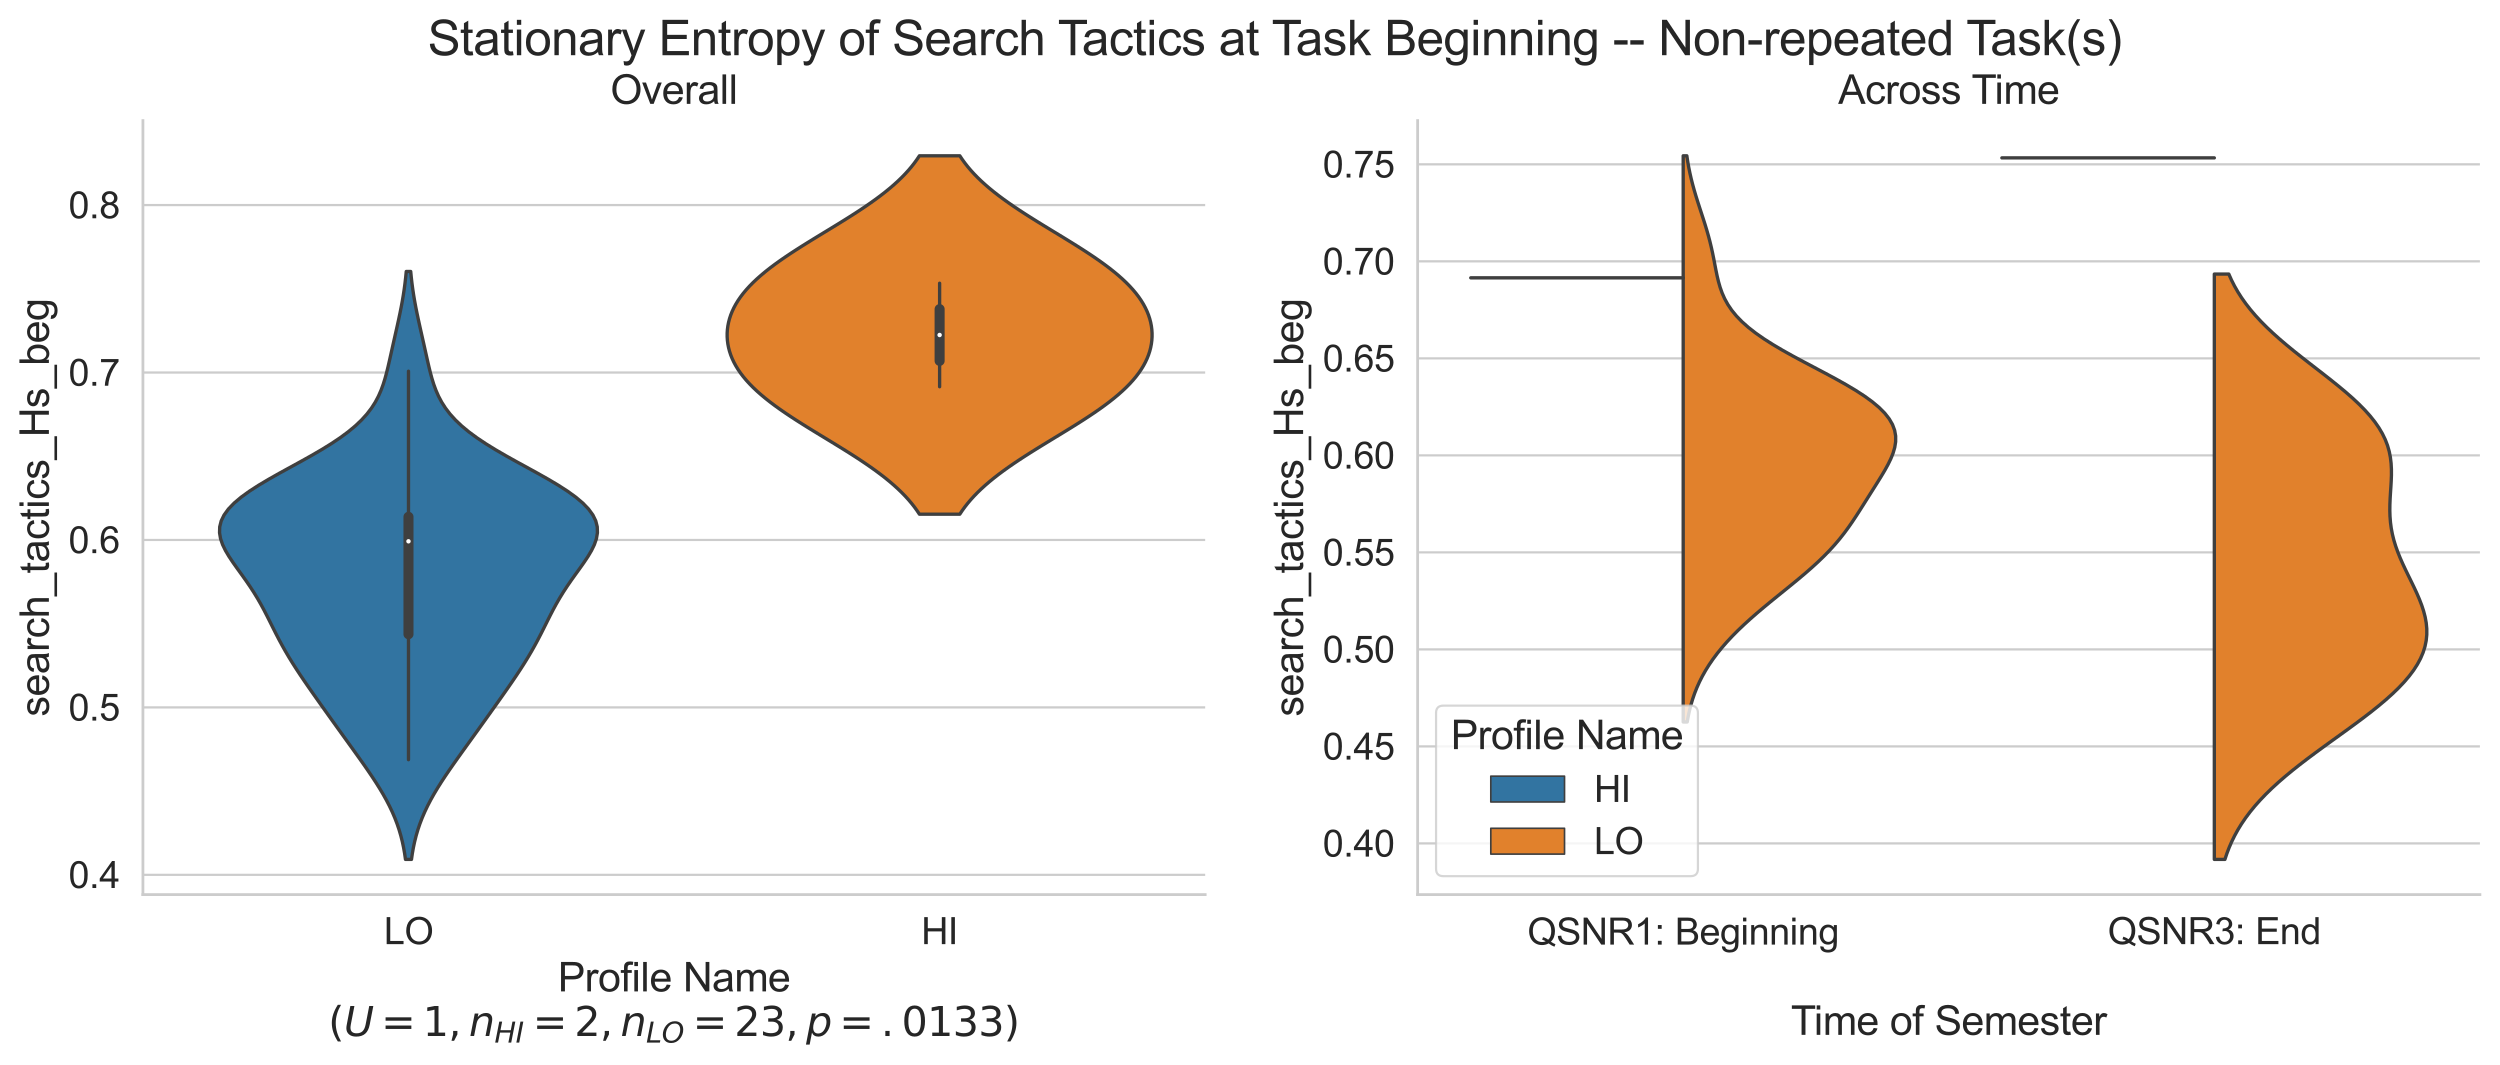 <?xml version="1.0" encoding="utf-8" standalone="no"?>
<!DOCTYPE svg PUBLIC "-//W3C//DTD SVG 1.1//EN"
  "http://www.w3.org/Graphics/SVG/1.1/DTD/svg11.dtd">
<svg xmlns:xlink="http://www.w3.org/1999/xlink" width="895.386pt" height="381.298pt" viewBox="0 0 895.386 381.298" xmlns="http://www.w3.org/2000/svg" version="1.1">
 <defs>
  <style type="text/css">*{stroke-linejoin: round; stroke-linecap: butt}</style>
 </defs>
 <g id="figure_1">
  <g id="patch_1">
   <path d="M 0 381.298 
L 895.386 381.298 
L 895.386 0 
L 0 0 
z
" style="fill: #ffffff"/>
  </g>
  <g id="axes_1">
   <g id="patch_2">
    <path d="M 51.186 320.4 
L 431.641 320.4 
L 431.641 43.2 
L 51.186 43.2 
z
" style="fill: #ffffff"/>
   </g>
   <g id="matplotlib.axis_1">
    <g id="xtick_1">
     <g id="text_1">
      <!-- LO -->
      <g style="fill: #262626" transform="translate(137.496 338.148) scale(0.132 -0.132)">
       <defs>
        <path id="ArialMT-4c" d="M 469 0 
L 469 4581 
L 1075 4581 
L 1075 541 
L 3331 541 
L 3331 0 
L 469 0 
z
" transform="scale(0.016)"/>
        <path id="ArialMT-4f" d="M 309 2231 
Q 309 3372 921 4017 
Q 1534 4663 2503 4663 
Q 3138 4663 3647 4359 
Q 4156 4056 4423 3514 
Q 4691 2972 4691 2284 
Q 4691 1588 4409 1038 
Q 4128 488 3612 205 
Q 3097 -78 2500 -78 
Q 1853 -78 1343 234 
Q 834 547 571 1087 
Q 309 1628 309 2231 
z
M 934 2222 
Q 934 1394 1379 917 
Q 1825 441 2497 441 
Q 3181 441 3623 922 
Q 4066 1403 4066 2288 
Q 4066 2847 3877 3264 
Q 3688 3681 3323 3911 
Q 2959 4141 2506 4141 
Q 1863 4141 1398 3698 
Q 934 3256 934 2222 
z
" transform="scale(0.016)"/>
       </defs>
       <use xlink:href="#ArialMT-4c"/>
       <use xlink:href="#ArialMT-4f" x="55.615"/>
      </g>
     </g>
    </g>
    <g id="xtick_2">
     <g id="text_2">
      <!-- HI -->
      <g style="fill: #262626" transform="translate(329.927 338.148) scale(0.132 -0.132)">
       <defs>
        <path id="ArialMT-48" d="M 513 0 
L 513 4581 
L 1119 4581 
L 1119 2700 
L 3500 2700 
L 3500 4581 
L 4106 4581 
L 4106 0 
L 3500 0 
L 3500 2159 
L 1119 2159 
L 1119 0 
L 513 0 
z
" transform="scale(0.016)"/>
        <path id="ArialMT-49" d="M 597 0 
L 597 4581 
L 1203 4581 
L 1203 0 
L 597 0 
z
" transform="scale(0.016)"/>
       </defs>
       <use xlink:href="#ArialMT-48"/>
       <use xlink:href="#ArialMT-49" x="72.217"/>
      </g>
     </g>
    </g>
    <g id="text_3">
     <!-- Profile Name -->
     <g style="fill: #262626" transform="translate(199.801 355.079) scale(0.144 -0.144)">
      <defs>
       <path id="ArialMT-50" d="M 494 0 
L 494 4581 
L 2222 4581 
Q 2678 4581 2919 4538 
Q 3256 4481 3484 4323 
Q 3713 4166 3852 3881 
Q 3991 3597 3991 3256 
Q 3991 2672 3619 2267 
Q 3247 1863 2275 1863 
L 1100 1863 
L 1100 0 
L 494 0 
z
M 1100 2403 
L 2284 2403 
Q 2872 2403 3119 2622 
Q 3366 2841 3366 3238 
Q 3366 3525 3220 3729 
Q 3075 3934 2838 4000 
Q 2684 4041 2272 4041 
L 1100 4041 
L 1100 2403 
z
" transform="scale(0.016)"/>
       <path id="ArialMT-72" d="M 416 0 
L 416 3319 
L 922 3319 
L 922 2816 
Q 1116 3169 1280 3281 
Q 1444 3394 1641 3394 
Q 1925 3394 2219 3213 
L 2025 2691 
Q 1819 2813 1613 2813 
Q 1428 2813 1281 2702 
Q 1134 2591 1072 2394 
Q 978 2094 978 1738 
L 978 0 
L 416 0 
z
" transform="scale(0.016)"/>
       <path id="ArialMT-6f" d="M 213 1659 
Q 213 2581 725 3025 
Q 1153 3394 1769 3394 
Q 2453 3394 2887 2945 
Q 3322 2497 3322 1706 
Q 3322 1066 3130 698 
Q 2938 331 2570 128 
Q 2203 -75 1769 -75 
Q 1072 -75 642 372 
Q 213 819 213 1659 
z
M 791 1659 
Q 791 1022 1069 705 
Q 1347 388 1769 388 
Q 2188 388 2466 706 
Q 2744 1025 2744 1678 
Q 2744 2294 2464 2611 
Q 2184 2928 1769 2928 
Q 1347 2928 1069 2612 
Q 791 2297 791 1659 
z
" transform="scale(0.016)"/>
       <path id="ArialMT-66" d="M 556 0 
L 556 2881 
L 59 2881 
L 59 3319 
L 556 3319 
L 556 3672 
Q 556 4006 616 4169 
Q 697 4388 901 4523 
Q 1106 4659 1475 4659 
Q 1713 4659 2000 4603 
L 1916 4113 
Q 1741 4144 1584 4144 
Q 1328 4144 1222 4034 
Q 1116 3925 1116 3625 
L 1116 3319 
L 1763 3319 
L 1763 2881 
L 1116 2881 
L 1116 0 
L 556 0 
z
" transform="scale(0.016)"/>
       <path id="ArialMT-69" d="M 425 3934 
L 425 4581 
L 988 4581 
L 988 3934 
L 425 3934 
z
M 425 0 
L 425 3319 
L 988 3319 
L 988 0 
L 425 0 
z
" transform="scale(0.016)"/>
       <path id="ArialMT-6c" d="M 409 0 
L 409 4581 
L 972 4581 
L 972 0 
L 409 0 
z
" transform="scale(0.016)"/>
       <path id="ArialMT-65" d="M 2694 1069 
L 3275 997 
Q 3138 488 2766 206 
Q 2394 -75 1816 -75 
Q 1088 -75 661 373 
Q 234 822 234 1631 
Q 234 2469 665 2931 
Q 1097 3394 1784 3394 
Q 2450 3394 2872 2941 
Q 3294 2488 3294 1666 
Q 3294 1616 3291 1516 
L 816 1516 
Q 847 969 1125 678 
Q 1403 388 1819 388 
Q 2128 388 2347 550 
Q 2566 713 2694 1069 
z
M 847 1978 
L 2700 1978 
Q 2663 2397 2488 2606 
Q 2219 2931 1791 2931 
Q 1403 2931 1139 2672 
Q 875 2413 847 1978 
z
" transform="scale(0.016)"/>
       <path id="ArialMT-20" transform="scale(0.016)"/>
       <path id="ArialMT-4e" d="M 488 0 
L 488 4581 
L 1109 4581 
L 3516 984 
L 3516 4581 
L 4097 4581 
L 4097 0 
L 3475 0 
L 1069 3600 
L 1069 0 
L 488 0 
z
" transform="scale(0.016)"/>
       <path id="ArialMT-61" d="M 2588 409 
Q 2275 144 1986 34 
Q 1697 -75 1366 -75 
Q 819 -75 525 192 
Q 231 459 231 875 
Q 231 1119 342 1320 
Q 453 1522 633 1644 
Q 813 1766 1038 1828 
Q 1203 1872 1538 1913 
Q 2219 1994 2541 2106 
Q 2544 2222 2544 2253 
Q 2544 2597 2384 2738 
Q 2169 2928 1744 2928 
Q 1347 2928 1158 2789 
Q 969 2650 878 2297 
L 328 2372 
Q 403 2725 575 2942 
Q 747 3159 1072 3276 
Q 1397 3394 1825 3394 
Q 2250 3394 2515 3294 
Q 2781 3194 2906 3042 
Q 3031 2891 3081 2659 
Q 3109 2516 3109 2141 
L 3109 1391 
Q 3109 606 3145 398 
Q 3181 191 3288 0 
L 2700 0 
Q 2613 175 2588 409 
z
M 2541 1666 
Q 2234 1541 1622 1453 
Q 1275 1403 1131 1340 
Q 988 1278 909 1158 
Q 831 1038 831 891 
Q 831 666 1001 516 
Q 1172 366 1500 366 
Q 1825 366 2078 508 
Q 2331 650 2450 897 
Q 2541 1088 2541 1459 
L 2541 1666 
z
" transform="scale(0.016)"/>
       <path id="ArialMT-6d" d="M 422 0 
L 422 3319 
L 925 3319 
L 925 2853 
Q 1081 3097 1340 3245 
Q 1600 3394 1931 3394 
Q 2300 3394 2536 3241 
Q 2772 3088 2869 2813 
Q 3263 3394 3894 3394 
Q 4388 3394 4653 3120 
Q 4919 2847 4919 2278 
L 4919 0 
L 4359 0 
L 4359 2091 
Q 4359 2428 4304 2576 
Q 4250 2725 4106 2815 
Q 3963 2906 3769 2906 
Q 3419 2906 3187 2673 
Q 2956 2441 2956 1928 
L 2956 0 
L 2394 0 
L 2394 2156 
Q 2394 2531 2256 2718 
Q 2119 2906 1806 2906 
Q 1569 2906 1367 2781 
Q 1166 2656 1075 2415 
Q 984 2175 984 1722 
L 984 0 
L 422 0 
z
" transform="scale(0.016)"/>
      </defs>
      <use xlink:href="#ArialMT-50"/>
      <use xlink:href="#ArialMT-72" x="66.699"/>
      <use xlink:href="#ArialMT-6f" x="100"/>
      <use xlink:href="#ArialMT-66" x="155.615"/>
      <use xlink:href="#ArialMT-69" x="183.398"/>
      <use xlink:href="#ArialMT-6c" x="205.615"/>
      <use xlink:href="#ArialMT-65" x="227.832"/>
      <use xlink:href="#ArialMT-20" x="283.447"/>
      <use xlink:href="#ArialMT-4e" x="311.23"/>
      <use xlink:href="#ArialMT-61" x="383.447"/>
      <use xlink:href="#ArialMT-6d" x="439.062"/>
      <use xlink:href="#ArialMT-65" x="522.363"/>
     </g>
     <!-- $(U=1, n_{HI}=2, n_{LO}=23, p=.0133)$ -->
     <g style="fill: #262626" transform="translate(117.573 371.074) scale(0.144 -0.144)">
      <defs>
       <path id="DejaVuSans-28" d="M 1984 4856 
Q 1566 4138 1362 3434 
Q 1159 2731 1159 2009 
Q 1159 1288 1364 580 
Q 1569 -128 1984 -844 
L 1484 -844 
Q 1016 -109 783 600 
Q 550 1309 550 2009 
Q 550 2706 781 3412 
Q 1013 4119 1484 4856 
L 1984 4856 
z
" transform="scale(0.016)"/>
       <path id="DejaVuSans-Oblique-55" d="M 991 4666 
L 1625 4666 
L 1075 1831 
Q 1041 1641 1027 1517 
Q 1013 1394 1013 1300 
Q 1013 869 1253 645 
Q 1494 422 1959 422 
Q 2563 422 2898 753 
Q 3234 1084 3378 1831 
L 3928 4666 
L 4563 4666 
L 4000 1753 
Q 3816 809 3300 359 
Q 2784 -91 1888 -91 
Q 1188 -91 780 261 
Q 372 613 372 1216 
Q 372 1325 387 1461 
Q 403 1597 434 1753 
L 991 4666 
z
" transform="scale(0.016)"/>
       <path id="DejaVuSans-3d" d="M 678 2906 
L 4684 2906 
L 4684 2381 
L 678 2381 
L 678 2906 
z
M 678 1631 
L 4684 1631 
L 4684 1100 
L 678 1100 
L 678 1631 
z
" transform="scale(0.016)"/>
       <path id="DejaVuSans-31" d="M 794 531 
L 1825 531 
L 1825 4091 
L 703 3866 
L 703 4441 
L 1819 4666 
L 2450 4666 
L 2450 531 
L 3481 531 
L 3481 0 
L 794 0 
L 794 531 
z
" transform="scale(0.016)"/>
       <path id="DejaVuSans-2c" d="M 750 794 
L 1409 794 
L 1409 256 
L 897 -744 
L 494 -744 
L 750 256 
L 750 794 
z
" transform="scale(0.016)"/>
       <path id="DejaVuSans-Oblique-6e" d="M 3566 2113 
L 3156 0 
L 2578 0 
L 2988 2091 
Q 3016 2238 3031 2350 
Q 3047 2463 3047 2528 
Q 3047 2791 2881 2937 
Q 2716 3084 2419 3084 
Q 1956 3084 1622 2776 
Q 1288 2469 1184 1941 
L 800 0 
L 225 0 
L 903 3500 
L 1478 3500 
L 1363 2950 
Q 1603 3253 1940 3418 
Q 2278 3584 2650 3584 
Q 3113 3584 3367 3334 
Q 3622 3084 3622 2631 
Q 3622 2519 3608 2391 
Q 3594 2263 3566 2113 
z
" transform="scale(0.016)"/>
       <path id="DejaVuSans-Oblique-48" d="M 1081 4666 
L 1716 4666 
L 1344 2753 
L 3634 2753 
L 4006 4666 
L 4641 4666 
L 3731 0 
L 3097 0 
L 3531 2222 
L 1241 2222 
L 806 0 
L 172 0 
L 1081 4666 
z
" transform="scale(0.016)"/>
       <path id="DejaVuSans-Oblique-49" d="M 1081 4666 
L 1716 4666 
L 806 0 
L 172 0 
L 1081 4666 
z
" transform="scale(0.016)"/>
       <path id="DejaVuSans-32" d="M 1228 531 
L 3431 531 
L 3431 0 
L 469 0 
L 469 531 
Q 828 903 1448 1529 
Q 2069 2156 2228 2338 
Q 2531 2678 2651 2914 
Q 2772 3150 2772 3378 
Q 2772 3750 2511 3984 
Q 2250 4219 1831 4219 
Q 1534 4219 1204 4116 
Q 875 4013 500 3803 
L 500 4441 
Q 881 4594 1212 4672 
Q 1544 4750 1819 4750 
Q 2544 4750 2975 4387 
Q 3406 4025 3406 3419 
Q 3406 3131 3298 2873 
Q 3191 2616 2906 2266 
Q 2828 2175 2409 1742 
Q 1991 1309 1228 531 
z
" transform="scale(0.016)"/>
       <path id="DejaVuSans-Oblique-4c" d="M 1075 4666 
L 1709 4666 
L 909 525 
L 3181 525 
L 3078 0 
L 172 0 
L 1075 4666 
z
" transform="scale(0.016)"/>
       <path id="DejaVuSans-Oblique-4f" d="M 2919 4238 
Q 2400 4238 2003 3986 
Q 1606 3734 1313 3219 
Q 1125 2891 1026 2522 
Q 928 2153 928 1778 
Q 928 1128 1239 775 
Q 1550 422 2119 422 
Q 2631 422 3032 676 
Q 3434 931 3719 1434 
Q 3909 1772 4009 2142 
Q 4109 2513 4109 2881 
Q 4109 3528 3796 3883 
Q 3484 4238 2919 4238 
z
M 2100 -91 
Q 1241 -91 748 418 
Q 256 928 256 1813 
Q 256 2319 448 2847 
Q 641 3375 978 3788 
Q 1375 4272 1862 4511 
Q 2350 4750 2938 4750 
Q 3794 4750 4287 4245 
Q 4781 3741 4781 2869 
Q 4781 2331 4593 1812 
Q 4406 1294 4056 872 
Q 3656 384 3173 146 
Q 2691 -91 2100 -91 
z
" transform="scale(0.016)"/>
       <path id="DejaVuSans-33" d="M 2597 2516 
Q 3050 2419 3304 2112 
Q 3559 1806 3559 1356 
Q 3559 666 3084 287 
Q 2609 -91 1734 -91 
Q 1441 -91 1130 -33 
Q 819 25 488 141 
L 488 750 
Q 750 597 1062 519 
Q 1375 441 1716 441 
Q 2309 441 2620 675 
Q 2931 909 2931 1356 
Q 2931 1769 2642 2001 
Q 2353 2234 1838 2234 
L 1294 2234 
L 1294 2753 
L 1863 2753 
Q 2328 2753 2575 2939 
Q 2822 3125 2822 3475 
Q 2822 3834 2567 4026 
Q 2313 4219 1838 4219 
Q 1578 4219 1281 4162 
Q 984 4106 628 3988 
L 628 4550 
Q 988 4650 1302 4700 
Q 1616 4750 1894 4750 
Q 2613 4750 3031 4423 
Q 3450 4097 3450 3541 
Q 3450 3153 3228 2886 
Q 3006 2619 2597 2516 
z
" transform="scale(0.016)"/>
       <path id="DejaVuSans-Oblique-70" d="M 3175 2156 
Q 3175 2616 2975 2859 
Q 2775 3103 2400 3103 
Q 2144 3103 1911 2972 
Q 1678 2841 1497 2591 
Q 1319 2344 1212 1994 
Q 1106 1644 1106 1300 
Q 1106 863 1306 627 
Q 1506 391 1875 391 
Q 2147 391 2380 519 
Q 2613 647 2778 891 
Q 2956 1147 3065 1494 
Q 3175 1841 3175 2156 
z
M 1394 2969 
Q 1625 3272 1939 3428 
Q 2253 3584 2638 3584 
Q 3175 3584 3472 3232 
Q 3769 2881 3769 2247 
Q 3769 1728 3584 1258 
Q 3400 788 3053 416 
Q 2822 169 2531 39 
Q 2241 -91 1919 -91 
Q 1547 -91 1294 64 
Q 1041 219 916 525 
L 556 -1331 
L -19 -1331 
L 922 3500 
L 1497 3500 
L 1394 2969 
z
" transform="scale(0.016)"/>
       <path id="DejaVuSans-2e" d="M 684 794 
L 1344 794 
L 1344 0 
L 684 0 
L 684 794 
z
" transform="scale(0.016)"/>
       <path id="DejaVuSans-30" d="M 2034 4250 
Q 1547 4250 1301 3770 
Q 1056 3291 1056 2328 
Q 1056 1369 1301 889 
Q 1547 409 2034 409 
Q 2525 409 2770 889 
Q 3016 1369 3016 2328 
Q 3016 3291 2770 3770 
Q 2525 4250 2034 4250 
z
M 2034 4750 
Q 2819 4750 3233 4129 
Q 3647 3509 3647 2328 
Q 3647 1150 3233 529 
Q 2819 -91 2034 -91 
Q 1250 -91 836 529 
Q 422 1150 422 2328 
Q 422 3509 836 4129 
Q 1250 4750 2034 4750 
z
" transform="scale(0.016)"/>
       <path id="DejaVuSans-29" d="M 513 4856 
L 1013 4856 
Q 1481 4119 1714 3412 
Q 1947 2706 1947 2009 
Q 1947 1309 1714 600 
Q 1481 -109 1013 -844 
L 513 -844 
Q 928 -128 1133 580 
Q 1338 1288 1338 2009 
Q 1338 2731 1133 3434 
Q 928 4138 513 4856 
z
" transform="scale(0.016)"/>
      </defs>
      <use xlink:href="#DejaVuSans-28" transform="translate(0 0.125)"/>
      <use xlink:href="#DejaVuSans-Oblique-55" transform="translate(39.014 0.125)"/>
      <use xlink:href="#DejaVuSans-3d" transform="translate(131.689 0.125)"/>
      <use xlink:href="#DejaVuSans-31" transform="translate(234.961 0.125)"/>
      <use xlink:href="#DejaVuSans-2c" transform="translate(298.584 0.125)"/>
      <use xlink:href="#DejaVuSans-Oblique-6e" transform="translate(349.854 0.125)"/>
      <use xlink:href="#DejaVuSans-Oblique-48" transform="translate(413.232 -16.281) scale(0.7)"/>
      <use xlink:href="#DejaVuSans-Oblique-49" transform="translate(465.869 -16.281) scale(0.7)"/>
      <use xlink:href="#DejaVuSans-3d" transform="translate(508.73 0.125)"/>
      <use xlink:href="#DejaVuSans-32" transform="translate(612.002 0.125)"/>
      <use xlink:href="#DejaVuSans-2c" transform="translate(675.625 0.125)"/>
      <use xlink:href="#DejaVuSans-Oblique-6e" transform="translate(726.895 0.125)"/>
      <use xlink:href="#DejaVuSans-Oblique-4c" transform="translate(790.273 -16.281) scale(0.7)"/>
      <use xlink:href="#DejaVuSans-Oblique-4f" transform="translate(829.272 -16.281) scale(0.7)"/>
      <use xlink:href="#DejaVuSans-3d" transform="translate(906.587 0.125)"/>
      <use xlink:href="#DejaVuSans-32" transform="translate(1009.858 0.125)"/>
      <use xlink:href="#DejaVuSans-33" transform="translate(1073.481 0.125)"/>
      <use xlink:href="#DejaVuSans-2c" transform="translate(1137.104 0.125)"/>
      <use xlink:href="#DejaVuSans-Oblique-70" transform="translate(1188.374 0.125)"/>
      <use xlink:href="#DejaVuSans-3d" transform="translate(1271.333 0.125)"/>
      <use xlink:href="#DejaVuSans-2e" transform="translate(1374.604 0.125)"/>
      <use xlink:href="#DejaVuSans-30" transform="translate(1425.874 0.125)"/>
      <use xlink:href="#DejaVuSans-31" transform="translate(1489.497 0.125)"/>
      <use xlink:href="#DejaVuSans-33" transform="translate(1553.12 0.125)"/>
      <use xlink:href="#DejaVuSans-33" transform="translate(1616.743 0.125)"/>
      <use xlink:href="#DejaVuSans-29" transform="translate(1680.366 0.125)"/>
     </g>
    </g>
   </g>
   <g id="matplotlib.axis_2">
    <g id="ytick_1">
     <g id="line2d_1">
      <path d="M 51.186 313.324 
L 431.641 313.324 
" clip-path="url(#pb0f07cd566)" style="fill: none; stroke: #cccccc; stroke-width: 0.8; stroke-linecap: round"/>
     </g>
     <g id="text_4">
      <!-- 0.4 -->
      <g style="fill: #262626" transform="translate(24.538 318.048) scale(0.132 -0.132)">
       <defs>
        <path id="ArialMT-30" d="M 266 2259 
Q 266 3072 433 3567 
Q 600 4063 929 4331 
Q 1259 4600 1759 4600 
Q 2128 4600 2406 4451 
Q 2684 4303 2865 4023 
Q 3047 3744 3150 3342 
Q 3253 2941 3253 2259 
Q 3253 1453 3087 958 
Q 2922 463 2592 192 
Q 2263 -78 1759 -78 
Q 1097 -78 719 397 
Q 266 969 266 2259 
z
M 844 2259 
Q 844 1131 1108 757 
Q 1372 384 1759 384 
Q 2147 384 2411 759 
Q 2675 1134 2675 2259 
Q 2675 3391 2411 3762 
Q 2147 4134 1753 4134 
Q 1366 4134 1134 3806 
Q 844 3388 844 2259 
z
" transform="scale(0.016)"/>
        <path id="ArialMT-2e" d="M 581 0 
L 581 641 
L 1222 641 
L 1222 0 
L 581 0 
z
" transform="scale(0.016)"/>
        <path id="ArialMT-34" d="M 2069 0 
L 2069 1097 
L 81 1097 
L 81 1613 
L 2172 4581 
L 2631 4581 
L 2631 1613 
L 3250 1613 
L 3250 1097 
L 2631 1097 
L 2631 0 
L 2069 0 
z
M 2069 1613 
L 2069 3678 
L 634 1613 
L 2069 1613 
z
" transform="scale(0.016)"/>
       </defs>
       <use xlink:href="#ArialMT-30"/>
       <use xlink:href="#ArialMT-2e" x="55.615"/>
       <use xlink:href="#ArialMT-34" x="83.398"/>
      </g>
     </g>
    </g>
    <g id="ytick_2">
     <g id="line2d_2">
      <path d="M 51.186 253.355 
L 431.641 253.355 
" clip-path="url(#pb0f07cd566)" style="fill: none; stroke: #cccccc; stroke-width: 0.8; stroke-linecap: round"/>
     </g>
     <g id="text_5">
      <!-- 0.5 -->
      <g style="fill: #262626" transform="translate(24.538 258.08) scale(0.132 -0.132)">
       <defs>
        <path id="ArialMT-35" d="M 266 1200 
L 856 1250 
Q 922 819 1161 601 
Q 1400 384 1738 384 
Q 2144 384 2425 690 
Q 2706 997 2706 1503 
Q 2706 1984 2436 2262 
Q 2166 2541 1728 2541 
Q 1456 2541 1237 2417 
Q 1019 2294 894 2097 
L 366 2166 
L 809 4519 
L 3088 4519 
L 3088 3981 
L 1259 3981 
L 1013 2750 
Q 1425 3038 1878 3038 
Q 2478 3038 2890 2622 
Q 3303 2206 3303 1553 
Q 3303 931 2941 478 
Q 2500 -78 1738 -78 
Q 1113 -78 717 272 
Q 322 622 266 1200 
z
" transform="scale(0.016)"/>
       </defs>
       <use xlink:href="#ArialMT-30"/>
       <use xlink:href="#ArialMT-2e" x="55.615"/>
       <use xlink:href="#ArialMT-35" x="83.398"/>
      </g>
     </g>
    </g>
    <g id="ytick_3">
     <g id="line2d_3">
      <path d="M 51.186 193.387 
L 431.641 193.387 
" clip-path="url(#pb0f07cd566)" style="fill: none; stroke: #cccccc; stroke-width: 0.8; stroke-linecap: round"/>
     </g>
     <g id="text_6">
      <!-- 0.6 -->
      <g style="fill: #262626" transform="translate(24.538 198.111) scale(0.132 -0.132)">
       <defs>
        <path id="ArialMT-36" d="M 3184 3459 
L 2625 3416 
Q 2550 3747 2413 3897 
Q 2184 4138 1850 4138 
Q 1581 4138 1378 3988 
Q 1113 3794 959 3422 
Q 806 3050 800 2363 
Q 1003 2672 1297 2822 
Q 1591 2972 1913 2972 
Q 2475 2972 2870 2558 
Q 3266 2144 3266 1488 
Q 3266 1056 3080 686 
Q 2894 316 2569 119 
Q 2244 -78 1831 -78 
Q 1128 -78 684 439 
Q 241 956 241 2144 
Q 241 3472 731 4075 
Q 1159 4600 1884 4600 
Q 2425 4600 2770 4297 
Q 3116 3994 3184 3459 
z
M 888 1484 
Q 888 1194 1011 928 
Q 1134 663 1356 523 
Q 1578 384 1822 384 
Q 2178 384 2434 671 
Q 2691 959 2691 1453 
Q 2691 1928 2437 2201 
Q 2184 2475 1800 2475 
Q 1419 2475 1153 2201 
Q 888 1928 888 1484 
z
" transform="scale(0.016)"/>
       </defs>
       <use xlink:href="#ArialMT-30"/>
       <use xlink:href="#ArialMT-2e" x="55.615"/>
       <use xlink:href="#ArialMT-36" x="83.398"/>
      </g>
     </g>
    </g>
    <g id="ytick_4">
     <g id="line2d_4">
      <path d="M 51.186 133.419 
L 431.641 133.419 
" clip-path="url(#pb0f07cd566)" style="fill: none; stroke: #cccccc; stroke-width: 0.8; stroke-linecap: round"/>
     </g>
     <g id="text_7">
      <!-- 0.7 -->
      <g style="fill: #262626" transform="translate(24.538 138.143) scale(0.132 -0.132)">
       <defs>
        <path id="ArialMT-37" d="M 303 3981 
L 303 4522 
L 3269 4522 
L 3269 4084 
Q 2831 3619 2401 2847 
Q 1972 2075 1738 1259 
Q 1569 684 1522 0 
L 944 0 
Q 953 541 1156 1306 
Q 1359 2072 1739 2783 
Q 2119 3494 2547 3981 
L 303 3981 
z
" transform="scale(0.016)"/>
       </defs>
       <use xlink:href="#ArialMT-30"/>
       <use xlink:href="#ArialMT-2e" x="55.615"/>
       <use xlink:href="#ArialMT-37" x="83.398"/>
      </g>
     </g>
    </g>
    <g id="ytick_5">
     <g id="line2d_5">
      <path d="M 51.186 73.451 
L 431.641 73.451 
" clip-path="url(#pb0f07cd566)" style="fill: none; stroke: #cccccc; stroke-width: 0.8; stroke-linecap: round"/>
     </g>
     <g id="text_8">
      <!-- 0.8 -->
      <g style="fill: #262626" transform="translate(24.538 78.175) scale(0.132 -0.132)">
       <defs>
        <path id="ArialMT-38" d="M 1131 2484 
Q 781 2613 612 2850 
Q 444 3088 444 3419 
Q 444 3919 803 4259 
Q 1163 4600 1759 4600 
Q 2359 4600 2725 4251 
Q 3091 3903 3091 3403 
Q 3091 3084 2923 2848 
Q 2756 2613 2416 2484 
Q 2838 2347 3058 2040 
Q 3278 1734 3278 1309 
Q 3278 722 2862 322 
Q 2447 -78 1769 -78 
Q 1091 -78 675 323 
Q 259 725 259 1325 
Q 259 1772 486 2073 
Q 713 2375 1131 2484 
z
M 1019 3438 
Q 1019 3113 1228 2906 
Q 1438 2700 1772 2700 
Q 2097 2700 2305 2904 
Q 2513 3109 2513 3406 
Q 2513 3716 2298 3927 
Q 2084 4138 1766 4138 
Q 1444 4138 1231 3931 
Q 1019 3725 1019 3438 
z
M 838 1322 
Q 838 1081 952 856 
Q 1066 631 1291 507 
Q 1516 384 1775 384 
Q 2178 384 2440 643 
Q 2703 903 2703 1303 
Q 2703 1709 2433 1975 
Q 2163 2241 1756 2241 
Q 1359 2241 1098 1978 
Q 838 1716 838 1322 
z
" transform="scale(0.016)"/>
       </defs>
       <use xlink:href="#ArialMT-30"/>
       <use xlink:href="#ArialMT-2e" x="55.615"/>
       <use xlink:href="#ArialMT-38" x="83.398"/>
      </g>
     </g>
    </g>
    <g id="text_9">
     <!-- search_tactics_Hs_beg -->
     <g style="fill: #262626" transform="translate(17.507 256.636) rotate(-90) scale(0.144 -0.144)">
      <defs>
       <path id="ArialMT-73" d="M 197 991 
L 753 1078 
Q 800 744 1014 566 
Q 1228 388 1613 388 
Q 2000 388 2187 545 
Q 2375 703 2375 916 
Q 2375 1106 2209 1216 
Q 2094 1291 1634 1406 
Q 1016 1563 777 1677 
Q 538 1791 414 1992 
Q 291 2194 291 2438 
Q 291 2659 392 2848 
Q 494 3038 669 3163 
Q 800 3259 1026 3326 
Q 1253 3394 1513 3394 
Q 1903 3394 2198 3281 
Q 2494 3169 2634 2976 
Q 2775 2784 2828 2463 
L 2278 2388 
Q 2241 2644 2061 2787 
Q 1881 2931 1553 2931 
Q 1166 2931 1000 2803 
Q 834 2675 834 2503 
Q 834 2394 903 2306 
Q 972 2216 1119 2156 
Q 1203 2125 1616 2013 
Q 2213 1853 2448 1751 
Q 2684 1650 2818 1456 
Q 2953 1263 2953 975 
Q 2953 694 2789 445 
Q 2625 197 2315 61 
Q 2006 -75 1616 -75 
Q 969 -75 630 194 
Q 291 463 197 991 
z
" transform="scale(0.016)"/>
       <path id="ArialMT-63" d="M 2588 1216 
L 3141 1144 
Q 3050 572 2676 248 
Q 2303 -75 1759 -75 
Q 1078 -75 664 370 
Q 250 816 250 1647 
Q 250 2184 428 2587 
Q 606 2991 970 3192 
Q 1334 3394 1763 3394 
Q 2303 3394 2647 3120 
Q 2991 2847 3088 2344 
L 2541 2259 
Q 2463 2594 2264 2762 
Q 2066 2931 1784 2931 
Q 1359 2931 1093 2626 
Q 828 2322 828 1663 
Q 828 994 1084 691 
Q 1341 388 1753 388 
Q 2084 388 2306 591 
Q 2528 794 2588 1216 
z
" transform="scale(0.016)"/>
       <path id="ArialMT-68" d="M 422 0 
L 422 4581 
L 984 4581 
L 984 2938 
Q 1378 3394 1978 3394 
Q 2347 3394 2619 3248 
Q 2891 3103 3008 2847 
Q 3125 2591 3125 2103 
L 3125 0 
L 2563 0 
L 2563 2103 
Q 2563 2525 2380 2717 
Q 2197 2909 1863 2909 
Q 1613 2909 1392 2779 
Q 1172 2650 1078 2428 
Q 984 2206 984 1816 
L 984 0 
L 422 0 
z
" transform="scale(0.016)"/>
       <path id="ArialMT-5f" d="M -97 -1272 
L -97 -866 
L 3631 -866 
L 3631 -1272 
L -97 -1272 
z
" transform="scale(0.016)"/>
       <path id="ArialMT-74" d="M 1650 503 
L 1731 6 
Q 1494 -44 1306 -44 
Q 1000 -44 831 53 
Q 663 150 594 308 
Q 525 466 525 972 
L 525 2881 
L 113 2881 
L 113 3319 
L 525 3319 
L 525 4141 
L 1084 4478 
L 1084 3319 
L 1650 3319 
L 1650 2881 
L 1084 2881 
L 1084 941 
Q 1084 700 1114 631 
Q 1144 563 1211 522 
Q 1278 481 1403 481 
Q 1497 481 1650 503 
z
" transform="scale(0.016)"/>
       <path id="ArialMT-62" d="M 941 0 
L 419 0 
L 419 4581 
L 981 4581 
L 981 2947 
Q 1338 3394 1891 3394 
Q 2197 3394 2470 3270 
Q 2744 3147 2920 2923 
Q 3097 2700 3197 2384 
Q 3297 2069 3297 1709 
Q 3297 856 2875 390 
Q 2453 -75 1863 -75 
Q 1275 -75 941 416 
L 941 0 
z
M 934 1684 
Q 934 1088 1097 822 
Q 1363 388 1816 388 
Q 2184 388 2453 708 
Q 2722 1028 2722 1663 
Q 2722 2313 2464 2622 
Q 2206 2931 1841 2931 
Q 1472 2931 1203 2611 
Q 934 2291 934 1684 
z
" transform="scale(0.016)"/>
       <path id="ArialMT-67" d="M 319 -275 
L 866 -356 
Q 900 -609 1056 -725 
Q 1266 -881 1628 -881 
Q 2019 -881 2231 -725 
Q 2444 -569 2519 -288 
Q 2563 -116 2559 434 
Q 2191 0 1641 0 
Q 956 0 581 494 
Q 206 988 206 1678 
Q 206 2153 378 2554 
Q 550 2956 876 3175 
Q 1203 3394 1644 3394 
Q 2231 3394 2613 2919 
L 2613 3319 
L 3131 3319 
L 3131 450 
Q 3131 -325 2973 -648 
Q 2816 -972 2473 -1159 
Q 2131 -1347 1631 -1347 
Q 1038 -1347 672 -1080 
Q 306 -813 319 -275 
z
M 784 1719 
Q 784 1066 1043 766 
Q 1303 466 1694 466 
Q 2081 466 2343 764 
Q 2606 1063 2606 1700 
Q 2606 2309 2336 2618 
Q 2066 2928 1684 2928 
Q 1309 2928 1046 2623 
Q 784 2319 784 1719 
z
" transform="scale(0.016)"/>
      </defs>
      <use xlink:href="#ArialMT-73"/>
      <use xlink:href="#ArialMT-65" x="50"/>
      <use xlink:href="#ArialMT-61" x="105.615"/>
      <use xlink:href="#ArialMT-72" x="161.23"/>
      <use xlink:href="#ArialMT-63" x="194.531"/>
      <use xlink:href="#ArialMT-68" x="244.531"/>
      <use xlink:href="#ArialMT-5f" x="300.146"/>
      <use xlink:href="#ArialMT-74" x="355.762"/>
      <use xlink:href="#ArialMT-61" x="383.545"/>
      <use xlink:href="#ArialMT-63" x="439.16"/>
      <use xlink:href="#ArialMT-74" x="489.16"/>
      <use xlink:href="#ArialMT-69" x="516.943"/>
      <use xlink:href="#ArialMT-63" x="539.16"/>
      <use xlink:href="#ArialMT-73" x="589.16"/>
      <use xlink:href="#ArialMT-5f" x="639.16"/>
      <use xlink:href="#ArialMT-48" x="694.775"/>
      <use xlink:href="#ArialMT-73" x="766.992"/>
      <use xlink:href="#ArialMT-5f" x="816.992"/>
      <use xlink:href="#ArialMT-62" x="872.607"/>
      <use xlink:href="#ArialMT-65" x="928.223"/>
      <use xlink:href="#ArialMT-67" x="983.838"/>
     </g>
    </g>
   </g>
   <g id="PolyCollection_1">
    <defs>
     <path id="m4b1a61f522" d="M 147.373 -73.498 
L 145.226 -73.498 
L 144.917 -75.625 
L 144.54 -77.752 
L 144.088 -79.879 
L 143.553 -82.006 
L 142.929 -84.132 
L 142.21 -86.259 
L 141.394 -88.386 
L 140.48 -90.513 
L 139.468 -92.64 
L 138.364 -94.767 
L 137.173 -96.894 
L 135.903 -99.021 
L 134.565 -101.148 
L 133.168 -103.275 
L 131.725 -105.402 
L 130.246 -107.529 
L 128.742 -109.656 
L 127.221 -111.782 
L 125.692 -113.909 
L 124.159 -116.036 
L 122.627 -118.163 
L 121.097 -120.29 
L 119.571 -122.417 
L 118.048 -124.544 
L 116.529 -126.671 
L 115.014 -128.798 
L 113.505 -130.925 
L 112.005 -133.052 
L 110.519 -135.179 
L 109.052 -137.305 
L 107.613 -139.432 
L 106.209 -141.559 
L 104.849 -143.686 
L 103.539 -145.813 
L 102.285 -147.94 
L 101.086 -150.067 
L 99.939 -152.194 
L 98.835 -154.321 
L 97.762 -156.448 
L 96.702 -158.575 
L 95.633 -160.702 
L 94.534 -162.829 
L 93.382 -164.955 
L 92.159 -167.082 
L 90.855 -169.209 
L 89.467 -171.336 
L 88.002 -173.463 
L 86.485 -175.59 
L 84.949 -177.717 
L 83.442 -179.844 
L 82.024 -181.971 
L 80.762 -184.098 
L 79.728 -186.225 
L 78.995 -188.352 
L 78.63 -190.478 
L 78.691 -192.605 
L 79.226 -194.732 
L 80.262 -196.859 
L 81.809 -198.986 
L 83.857 -201.113 
L 86.376 -203.24 
L 89.317 -205.367 
L 92.614 -207.494 
L 96.19 -209.621 
L 99.957 -211.748 
L 103.827 -213.875 
L 107.71 -216.002 
L 111.519 -218.128 
L 115.18 -220.255 
L 118.627 -222.382 
L 121.811 -224.509 
L 124.695 -226.636 
L 127.26 -228.763 
L 129.5 -230.89 
L 131.425 -233.017 
L 133.053 -235.144 
L 134.413 -237.271 
L 135.54 -239.398 
L 136.473 -241.525 
L 137.25 -243.651 
L 137.908 -245.778 
L 138.483 -247.905 
L 139.004 -250.032 
L 139.492 -252.159 
L 139.967 -254.286 
L 140.439 -256.413 
L 140.914 -258.54 
L 141.393 -260.667 
L 141.873 -262.794 
L 142.349 -264.921 
L 142.815 -267.048 
L 143.264 -269.175 
L 143.688 -271.301 
L 144.082 -273.428 
L 144.442 -275.555 
L 144.764 -277.682 
L 145.048 -279.809 
L 145.293 -281.936 
L 145.502 -284.063 
L 147.098 -284.063 
L 147.098 -284.063 
L 147.306 -281.936 
L 147.551 -279.809 
L 147.835 -277.682 
L 148.157 -275.555 
L 148.517 -273.428 
L 148.911 -271.301 
L 149.335 -269.175 
L 149.784 -267.048 
L 150.25 -264.921 
L 150.726 -262.794 
L 151.207 -260.667 
L 151.685 -258.54 
L 152.16 -256.413 
L 152.632 -254.286 
L 153.107 -252.159 
L 153.596 -250.032 
L 154.116 -247.905 
L 154.691 -245.778 
L 155.35 -243.651 
L 156.127 -241.525 
L 157.059 -239.398 
L 158.186 -237.271 
L 159.547 -235.144 
L 161.174 -233.017 
L 163.099 -230.89 
L 165.339 -228.763 
L 167.904 -226.636 
L 170.788 -224.509 
L 173.972 -222.382 
L 177.419 -220.255 
L 181.08 -218.128 
L 184.89 -216.002 
L 188.772 -213.875 
L 192.642 -211.748 
L 196.41 -209.621 
L 199.985 -207.494 
L 203.282 -205.367 
L 206.223 -203.24 
L 208.742 -201.113 
L 210.79 -198.986 
L 212.338 -196.859 
L 213.374 -194.732 
L 213.908 -192.605 
L 213.97 -190.478 
L 213.604 -188.352 
L 212.871 -186.225 
L 211.837 -184.098 
L 210.575 -181.971 
L 209.157 -179.844 
L 207.651 -177.717 
L 206.114 -175.59 
L 204.597 -173.463 
L 203.133 -171.336 
L 201.744 -169.209 
L 200.44 -167.082 
L 199.217 -164.955 
L 198.065 -162.829 
L 196.966 -160.702 
L 195.897 -158.575 
L 194.837 -156.448 
L 193.764 -154.321 
L 192.661 -152.194 
L 191.514 -150.067 
L 190.315 -147.94 
L 189.06 -145.813 
L 187.75 -143.686 
L 186.39 -141.559 
L 184.987 -139.432 
L 183.547 -137.305 
L 182.081 -135.179 
L 180.594 -133.052 
L 179.094 -130.925 
L 177.585 -128.798 
L 176.07 -126.671 
L 174.551 -124.544 
L 173.028 -122.417 
L 171.502 -120.29 
L 169.972 -118.163 
L 168.44 -116.036 
L 166.907 -113.909 
L 165.378 -111.782 
L 163.857 -109.656 
L 162.353 -107.529 
L 160.874 -105.402 
L 159.431 -103.275 
L 158.034 -101.148 
L 156.696 -99.021 
L 155.426 -96.894 
L 154.235 -94.767 
L 153.131 -92.64 
L 152.12 -90.513 
L 151.205 -88.386 
L 150.389 -86.259 
L 149.67 -84.132 
L 149.046 -82.006 
L 148.511 -79.879 
L 148.059 -77.752 
L 147.682 -75.625 
L 147.373 -73.498 
z
" style="stroke: #3f3f3f; stroke-width: 1.2"/>
    </defs>
    <g clip-path="url(#pb0f07cd566)">
     <use xlink:href="#m4b1a61f522" x="0" y="381.298" style="fill: #3274a1; stroke: #3f3f3f; stroke-width: 1.2"/>
    </g>
   </g>
   <g id="PolyCollection_2">
    <defs>
     <path id="me49b561911" d="M 343.763 -197.143 
L 329.291 -197.143 
L 328.425 -198.439 
L 327.484 -199.736 
L 326.465 -201.032 
L 325.366 -202.329 
L 324.186 -203.625 
L 322.923 -204.922 
L 321.577 -206.218 
L 320.148 -207.515 
L 318.637 -208.811 
L 317.046 -210.108 
L 315.377 -211.404 
L 313.634 -212.701 
L 311.821 -213.997 
L 309.943 -215.294 
L 308.006 -216.59 
L 306.016 -217.887 
L 303.981 -219.184 
L 301.909 -220.48 
L 299.809 -221.777 
L 297.689 -223.073 
L 295.558 -224.37 
L 293.427 -225.666 
L 291.305 -226.963 
L 289.202 -228.259 
L 287.128 -229.556 
L 285.091 -230.852 
L 283.101 -232.149 
L 281.166 -233.445 
L 279.294 -234.742 
L 277.492 -236.038 
L 275.767 -237.335 
L 274.124 -238.631 
L 272.568 -239.928 
L 271.102 -241.224 
L 269.729 -242.521 
L 268.452 -243.817 
L 267.273 -245.114 
L 266.19 -246.41 
L 265.205 -247.707 
L 264.317 -249.003 
L 263.524 -250.3 
L 262.826 -251.596 
L 262.22 -252.893 
L 261.705 -254.189 
L 261.279 -255.486 
L 260.94 -256.782 
L 260.687 -258.079 
L 260.52 -259.376 
L 260.436 -260.672 
L 260.436 -261.969 
L 260.52 -263.265 
L 260.687 -264.562 
L 260.94 -265.858 
L 261.279 -267.155 
L 261.705 -268.451 
L 262.22 -269.748 
L 262.826 -271.044 
L 263.524 -272.341 
L 264.317 -273.637 
L 265.205 -274.934 
L 266.19 -276.23 
L 267.273 -277.527 
L 268.452 -278.823 
L 269.729 -280.12 
L 271.102 -281.416 
L 272.568 -282.713 
L 274.124 -284.009 
L 275.767 -285.306 
L 277.492 -286.602 
L 279.294 -287.899 
L 281.166 -289.195 
L 283.101 -290.492 
L 285.091 -291.788 
L 287.128 -293.085 
L 289.202 -294.381 
L 291.305 -295.678 
L 293.427 -296.975 
L 295.558 -298.271 
L 297.689 -299.568 
L 299.809 -300.864 
L 301.909 -302.161 
L 303.981 -303.457 
L 306.016 -304.754 
L 308.006 -306.05 
L 309.943 -307.347 
L 311.821 -308.643 
L 313.634 -309.94 
L 315.377 -311.236 
L 317.046 -312.533 
L 318.637 -313.829 
L 320.148 -315.126 
L 321.577 -316.422 
L 322.923 -317.719 
L 324.186 -319.015 
L 325.366 -320.312 
L 326.465 -321.608 
L 327.484 -322.905 
L 328.425 -324.201 
L 329.291 -325.498 
L 343.763 -325.498 
L 343.763 -325.498 
L 344.629 -324.201 
L 345.57 -322.905 
L 346.589 -321.608 
L 347.687 -320.312 
L 348.868 -319.015 
L 350.131 -317.719 
L 351.477 -316.422 
L 352.906 -315.126 
L 354.417 -313.829 
L 356.008 -312.533 
L 357.677 -311.236 
L 359.42 -309.94 
L 361.233 -308.643 
L 363.111 -307.347 
L 365.048 -306.05 
L 367.038 -304.754 
L 369.073 -303.457 
L 371.145 -302.161 
L 373.245 -300.864 
L 375.365 -299.568 
L 377.496 -298.271 
L 379.627 -296.975 
L 381.748 -295.678 
L 383.851 -294.381 
L 385.926 -293.085 
L 387.963 -291.788 
L 389.953 -290.492 
L 391.888 -289.195 
L 393.76 -287.899 
L 395.561 -286.602 
L 397.287 -285.306 
L 398.93 -284.009 
L 400.486 -282.713 
L 401.952 -281.416 
L 403.325 -280.12 
L 404.601 -278.823 
L 405.781 -277.527 
L 406.864 -276.23 
L 407.849 -274.934 
L 408.737 -273.637 
L 409.53 -272.341 
L 410.228 -271.044 
L 410.834 -269.748 
L 411.349 -268.451 
L 411.775 -267.155 
L 412.114 -265.858 
L 412.366 -264.562 
L 412.534 -263.265 
L 412.618 -261.969 
L 412.618 -260.672 
L 412.534 -259.376 
L 412.366 -258.079 
L 412.114 -256.782 
L 411.775 -255.486 
L 411.349 -254.189 
L 410.834 -252.893 
L 410.228 -251.596 
L 409.53 -250.3 
L 408.737 -249.003 
L 407.849 -247.707 
L 406.864 -246.41 
L 405.781 -245.114 
L 404.601 -243.817 
L 403.325 -242.521 
L 401.952 -241.224 
L 400.486 -239.928 
L 398.93 -238.631 
L 397.287 -237.335 
L 395.561 -236.038 
L 393.76 -234.742 
L 391.888 -233.445 
L 389.953 -232.149 
L 387.963 -230.852 
L 385.926 -229.556 
L 383.851 -228.259 
L 381.748 -226.963 
L 379.627 -225.666 
L 377.496 -224.37 
L 375.365 -223.073 
L 373.245 -221.777 
L 371.145 -220.48 
L 369.073 -219.184 
L 367.038 -217.887 
L 365.048 -216.59 
L 363.111 -215.294 
L 361.233 -213.997 
L 359.42 -212.701 
L 357.677 -211.404 
L 356.008 -210.108 
L 354.417 -208.811 
L 352.906 -207.515 
L 351.477 -206.218 
L 350.131 -204.922 
L 348.868 -203.625 
L 347.687 -202.329 
L 346.589 -201.032 
L 345.57 -199.736 
L 344.629 -198.439 
L 343.763 -197.143 
z
" style="stroke: #3f3f3f; stroke-width: 1.2"/>
    </defs>
    <g clip-path="url(#pb0f07cd566)">
     <use xlink:href="#me49b561911" x="0" y="381.298" style="fill: #e1812c; stroke: #3f3f3f; stroke-width: 1.2"/>
    </g>
   </g>
   <g id="line2d_6">
    <path d="M 146.3 272.09 
L 146.3 132.945 
" clip-path="url(#pb0f07cd566)" style="fill: none; stroke: #3f3f3f; stroke-width: 1.2; stroke-linecap: round"/>
   </g>
   <g id="line2d_7">
    <path d="M 146.3 227.149 
L 146.3 185.094 
" clip-path="url(#pb0f07cd566)" style="fill: none; stroke: #3f3f3f; stroke-width: 3.6; stroke-linecap: round"/>
   </g>
   <g id="line2d_8">
    <path d="M 336.527 138.514 
L 336.527 101.441 
" clip-path="url(#pb0f07cd566)" style="fill: none; stroke: #3f3f3f; stroke-width: 1.2; stroke-linecap: round"/>
   </g>
   <g id="line2d_9">
    <path d="M 336.527 129.246 
L 336.527 110.709 
" clip-path="url(#pb0f07cd566)" style="fill: none; stroke: #3f3f3f; stroke-width: 3.6; stroke-linecap: round"/>
   </g>
   <g id="patch_3">
    <path d="M 51.186 320.4 
L 51.186 43.2 
" style="fill: none; stroke: #cccccc; stroke-linejoin: miter; stroke-linecap: square"/>
   </g>
   <g id="patch_4">
    <path d="M 51.186 320.4 
L 431.641 320.4 
" style="fill: none; stroke: #cccccc; stroke-linejoin: miter; stroke-linecap: square"/>
   </g>
   <g id="PathCollection_1">
    <defs>
     <path id="m203103ce6c" d="M 0 1.2 
C 0.318 1.2 0.623 1.074 0.849 0.849 
C 1.074 0.623 1.2 0.318 1.2 0 
C 1.2 -0.318 1.074 -0.623 0.849 -0.849 
C 0.623 -1.074 0.318 -1.2 0 -1.2 
C -0.318 -1.2 -0.623 -1.074 -0.849 -0.849 
C -1.074 -0.623 -1.2 -0.318 -1.2 0 
C -1.2 0.318 -1.074 0.623 -0.849 0.849 
C -0.623 1.074 -0.318 1.2 0 1.2 
z
" style="stroke: #3f3f3f; stroke-width: 0.8"/>
    </defs>
    <g clip-path="url(#pb0f07cd566)">
     <use xlink:href="#m203103ce6c" x="146.3" y="193.87" style="fill: #ffffff; stroke: #3f3f3f; stroke-width: 0.8"/>
    </g>
   </g>
   <g id="PathCollection_2">
    <g clip-path="url(#pb0f07cd566)">
     <use xlink:href="#m203103ce6c" x="336.527" y="119.978" style="fill: #ffffff; stroke: #3f3f3f; stroke-width: 0.8"/>
    </g>
   </g>
   <g id="text_10">
    <!-- Overall -->
    <g style="fill: #262626" transform="translate(218.608 37.2) scale(0.144 -0.144)">
     <defs>
      <path id="ArialMT-76" d="M 1344 0 
L 81 3319 
L 675 3319 
L 1388 1331 
Q 1503 1009 1600 663 
Q 1675 925 1809 1294 
L 2547 3319 
L 3125 3319 
L 1869 0 
L 1344 0 
z
" transform="scale(0.016)"/>
     </defs>
     <use xlink:href="#ArialMT-4f"/>
     <use xlink:href="#ArialMT-76" x="77.783"/>
     <use xlink:href="#ArialMT-65" x="127.783"/>
     <use xlink:href="#ArialMT-72" x="183.398"/>
     <use xlink:href="#ArialMT-61" x="216.699"/>
     <use xlink:href="#ArialMT-6c" x="272.314"/>
     <use xlink:href="#ArialMT-6c" x="294.531"/>
    </g>
   </g>
  </g>
  <g id="axes_2">
   <g id="patch_5">
    <path d="M 507.731 320.4 
L 888.186 320.4 
L 888.186 43.2 
L 507.731 43.2 
z
" style="fill: #ffffff"/>
   </g>
   <g id="matplotlib.axis_3">
    <g id="xtick_3">
     <g id="text_11">
      <!-- QSNR1: Beginning -->
      <g style="fill: #262626" transform="translate(547.082 338.317) scale(0.132 -0.132)">
       <defs>
        <path id="ArialMT-51" d="M 3966 491 
Q 4388 200 4744 66 
L 4566 -356 
Q 4072 -178 3581 206 
Q 3072 -78 2456 -78 
Q 1834 -78 1328 222 
Q 822 522 548 1065 
Q 275 1609 275 2291 
Q 275 2969 550 3525 
Q 825 4081 1333 4372 
Q 1841 4663 2469 4663 
Q 3103 4663 3612 4361 
Q 4122 4059 4389 3517 
Q 4656 2975 4656 2294 
Q 4656 1728 4484 1276 
Q 4313 825 3966 491 
z
M 2631 1266 
Q 3156 1119 3497 828 
Q 4031 1316 4031 2294 
Q 4031 2850 3842 3265 
Q 3653 3681 3289 3911 
Q 2925 4141 2472 4141 
Q 1794 4141 1347 3677 
Q 900 3213 900 2291 
Q 900 1397 1342 919 
Q 1784 441 2472 441 
Q 2797 441 3084 563 
Q 2800 747 2484 825 
L 2631 1266 
z
" transform="scale(0.016)"/>
        <path id="ArialMT-53" d="M 288 1472 
L 859 1522 
Q 900 1178 1048 958 
Q 1197 738 1509 602 
Q 1822 466 2213 466 
Q 2559 466 2825 569 
Q 3091 672 3220 851 
Q 3350 1031 3350 1244 
Q 3350 1459 3225 1620 
Q 3100 1781 2813 1891 
Q 2628 1963 1997 2114 
Q 1366 2266 1113 2400 
Q 784 2572 623 2826 
Q 463 3081 463 3397 
Q 463 3744 659 4045 
Q 856 4347 1234 4503 
Q 1613 4659 2075 4659 
Q 2584 4659 2973 4495 
Q 3363 4331 3572 4012 
Q 3781 3694 3797 3291 
L 3216 3247 
Q 3169 3681 2898 3903 
Q 2628 4125 2100 4125 
Q 1550 4125 1298 3923 
Q 1047 3722 1047 3438 
Q 1047 3191 1225 3031 
Q 1400 2872 2139 2705 
Q 2878 2538 3153 2413 
Q 3553 2228 3743 1945 
Q 3934 1663 3934 1294 
Q 3934 928 3725 604 
Q 3516 281 3123 101 
Q 2731 -78 2241 -78 
Q 1619 -78 1198 103 
Q 778 284 539 648 
Q 300 1013 288 1472 
z
" transform="scale(0.016)"/>
        <path id="ArialMT-52" d="M 503 0 
L 503 4581 
L 2534 4581 
Q 3147 4581 3465 4457 
Q 3784 4334 3975 4021 
Q 4166 3709 4166 3331 
Q 4166 2844 3850 2509 
Q 3534 2175 2875 2084 
Q 3116 1969 3241 1856 
Q 3506 1613 3744 1247 
L 4541 0 
L 3778 0 
L 3172 953 
Q 2906 1366 2734 1584 
Q 2563 1803 2427 1890 
Q 2291 1978 2150 2013 
Q 2047 2034 1813 2034 
L 1109 2034 
L 1109 0 
L 503 0 
z
M 1109 2559 
L 2413 2559 
Q 2828 2559 3062 2645 
Q 3297 2731 3419 2920 
Q 3541 3109 3541 3331 
Q 3541 3656 3305 3865 
Q 3069 4075 2559 4075 
L 1109 4075 
L 1109 2559 
z
" transform="scale(0.016)"/>
        <path id="ArialMT-31" d="M 2384 0 
L 1822 0 
L 1822 3584 
Q 1619 3391 1289 3197 
Q 959 3003 697 2906 
L 697 3450 
Q 1169 3672 1522 3987 
Q 1875 4303 2022 4600 
L 2384 4600 
L 2384 0 
z
" transform="scale(0.016)"/>
        <path id="ArialMT-3a" d="M 578 2678 
L 578 3319 
L 1219 3319 
L 1219 2678 
L 578 2678 
z
M 578 0 
L 578 641 
L 1219 641 
L 1219 0 
L 578 0 
z
" transform="scale(0.016)"/>
        <path id="ArialMT-42" d="M 469 0 
L 469 4581 
L 2188 4581 
Q 2713 4581 3030 4442 
Q 3347 4303 3526 4014 
Q 3706 3725 3706 3409 
Q 3706 3116 3547 2856 
Q 3388 2597 3066 2438 
Q 3481 2316 3704 2022 
Q 3928 1728 3928 1328 
Q 3928 1006 3792 729 
Q 3656 453 3456 303 
Q 3256 153 2954 76 
Q 2653 0 2216 0 
L 469 0 
z
M 1075 2656 
L 2066 2656 
Q 2469 2656 2644 2709 
Q 2875 2778 2992 2937 
Q 3109 3097 3109 3338 
Q 3109 3566 3000 3739 
Q 2891 3913 2687 3977 
Q 2484 4041 1991 4041 
L 1075 4041 
L 1075 2656 
z
M 1075 541 
L 2216 541 
Q 2509 541 2628 563 
Q 2838 600 2978 687 
Q 3119 775 3209 942 
Q 3300 1109 3300 1328 
Q 3300 1584 3169 1773 
Q 3038 1963 2805 2039 
Q 2572 2116 2134 2116 
L 1075 2116 
L 1075 541 
z
" transform="scale(0.016)"/>
        <path id="ArialMT-6e" d="M 422 0 
L 422 3319 
L 928 3319 
L 928 2847 
Q 1294 3394 1984 3394 
Q 2284 3394 2536 3286 
Q 2788 3178 2913 3003 
Q 3038 2828 3088 2588 
Q 3119 2431 3119 2041 
L 3119 0 
L 2556 0 
L 2556 2019 
Q 2556 2363 2490 2533 
Q 2425 2703 2258 2804 
Q 2091 2906 1866 2906 
Q 1506 2906 1245 2678 
Q 984 2450 984 1813 
L 984 0 
L 422 0 
z
" transform="scale(0.016)"/>
       </defs>
       <use xlink:href="#ArialMT-51"/>
       <use xlink:href="#ArialMT-53" x="77.783"/>
       <use xlink:href="#ArialMT-4e" x="144.482"/>
       <use xlink:href="#ArialMT-52" x="216.699"/>
       <use xlink:href="#ArialMT-31" x="288.916"/>
       <use xlink:href="#ArialMT-3a" x="344.531"/>
       <use xlink:href="#ArialMT-20" x="372.314"/>
       <use xlink:href="#ArialMT-42" x="400.098"/>
       <use xlink:href="#ArialMT-65" x="466.797"/>
       <use xlink:href="#ArialMT-67" x="522.412"/>
       <use xlink:href="#ArialMT-69" x="578.027"/>
       <use xlink:href="#ArialMT-6e" x="600.244"/>
       <use xlink:href="#ArialMT-6e" x="655.859"/>
       <use xlink:href="#ArialMT-69" x="711.475"/>
       <use xlink:href="#ArialMT-6e" x="733.691"/>
       <use xlink:href="#ArialMT-67" x="789.307"/>
      </g>
     </g>
    </g>
    <g id="xtick_4">
     <g id="text_12">
      <!-- QSNR3: End -->
      <g style="fill: #262626" transform="translate(754.923 338.148) scale(0.132 -0.132)">
       <defs>
        <path id="ArialMT-33" d="M 269 1209 
L 831 1284 
Q 928 806 1161 595 
Q 1394 384 1728 384 
Q 2125 384 2398 659 
Q 2672 934 2672 1341 
Q 2672 1728 2419 1979 
Q 2166 2231 1775 2231 
Q 1616 2231 1378 2169 
L 1441 2663 
Q 1497 2656 1531 2656 
Q 1891 2656 2178 2843 
Q 2466 3031 2466 3422 
Q 2466 3731 2256 3934 
Q 2047 4138 1716 4138 
Q 1388 4138 1169 3931 
Q 950 3725 888 3313 
L 325 3413 
Q 428 3978 793 4289 
Q 1159 4600 1703 4600 
Q 2078 4600 2393 4439 
Q 2709 4278 2876 4000 
Q 3044 3722 3044 3409 
Q 3044 3113 2884 2869 
Q 2725 2625 2413 2481 
Q 2819 2388 3044 2092 
Q 3269 1797 3269 1353 
Q 3269 753 2831 336 
Q 2394 -81 1725 -81 
Q 1122 -81 723 278 
Q 325 638 269 1209 
z
" transform="scale(0.016)"/>
        <path id="ArialMT-45" d="M 506 0 
L 506 4581 
L 3819 4581 
L 3819 4041 
L 1113 4041 
L 1113 2638 
L 3647 2638 
L 3647 2100 
L 1113 2100 
L 1113 541 
L 3925 541 
L 3925 0 
L 506 0 
z
" transform="scale(0.016)"/>
        <path id="ArialMT-64" d="M 2575 0 
L 2575 419 
Q 2259 -75 1647 -75 
Q 1250 -75 917 144 
Q 584 363 401 755 
Q 219 1147 219 1656 
Q 219 2153 384 2558 
Q 550 2963 881 3178 
Q 1213 3394 1622 3394 
Q 1922 3394 2156 3267 
Q 2391 3141 2538 2938 
L 2538 4581 
L 3097 4581 
L 3097 0 
L 2575 0 
z
M 797 1656 
Q 797 1019 1065 703 
Q 1334 388 1700 388 
Q 2069 388 2326 689 
Q 2584 991 2584 1609 
Q 2584 2291 2321 2609 
Q 2059 2928 1675 2928 
Q 1300 2928 1048 2622 
Q 797 2316 797 1656 
z
" transform="scale(0.016)"/>
       </defs>
       <use xlink:href="#ArialMT-51"/>
       <use xlink:href="#ArialMT-53" x="77.783"/>
       <use xlink:href="#ArialMT-4e" x="144.482"/>
       <use xlink:href="#ArialMT-52" x="216.699"/>
       <use xlink:href="#ArialMT-33" x="288.916"/>
       <use xlink:href="#ArialMT-3a" x="344.531"/>
       <use xlink:href="#ArialMT-20" x="372.314"/>
       <use xlink:href="#ArialMT-45" x="400.098"/>
       <use xlink:href="#ArialMT-6e" x="466.797"/>
       <use xlink:href="#ArialMT-64" x="522.412"/>
      </g>
     </g>
    </g>
    <g id="text_13">
     <!--  -->
     <g style="fill: #262626" transform="translate(697.959 355.403) scale(0.144 -0.144)"/>
     <!-- Time of Semester -->
     <g style="fill: #262626" transform="translate(641.416 370.634) scale(0.144 -0.144)">
      <defs>
       <path id="ArialMT-54" d="M 1659 0 
L 1659 4041 
L 150 4041 
L 150 4581 
L 3781 4581 
L 3781 4041 
L 2266 4041 
L 2266 0 
L 1659 0 
z
" transform="scale(0.016)"/>
      </defs>
      <use xlink:href="#ArialMT-54"/>
      <use xlink:href="#ArialMT-69" x="57.334"/>
      <use xlink:href="#ArialMT-6d" x="79.551"/>
      <use xlink:href="#ArialMT-65" x="162.852"/>
      <use xlink:href="#ArialMT-20" x="218.467"/>
      <use xlink:href="#ArialMT-6f" x="246.25"/>
      <use xlink:href="#ArialMT-66" x="301.865"/>
      <use xlink:href="#ArialMT-20" x="329.648"/>
      <use xlink:href="#ArialMT-53" x="357.432"/>
      <use xlink:href="#ArialMT-65" x="424.131"/>
      <use xlink:href="#ArialMT-6d" x="479.746"/>
      <use xlink:href="#ArialMT-65" x="563.047"/>
      <use xlink:href="#ArialMT-73" x="618.662"/>
      <use xlink:href="#ArialMT-74" x="668.662"/>
      <use xlink:href="#ArialMT-65" x="696.445"/>
      <use xlink:href="#ArialMT-72" x="752.061"/>
     </g>
    </g>
   </g>
   <g id="matplotlib.axis_4">
    <g id="ytick_6">
     <g id="line2d_10">
      <path d="M 507.731 302.069 
L 888.186 302.069 
" clip-path="url(#pd9dfd2ce47)" style="fill: none; stroke: #cccccc; stroke-width: 0.8; stroke-linecap: round"/>
     </g>
     <g id="text_14">
      <!-- 0.40 -->
      <g style="fill: #262626" transform="translate(473.743 306.793) scale(0.132 -0.132)">
       <use xlink:href="#ArialMT-30"/>
       <use xlink:href="#ArialMT-2e" x="55.615"/>
       <use xlink:href="#ArialMT-34" x="83.398"/>
       <use xlink:href="#ArialMT-30" x="139.014"/>
      </g>
     </g>
    </g>
    <g id="ytick_7">
     <g id="line2d_11">
      <path d="M 507.731 267.325 
L 888.186 267.325 
" clip-path="url(#pd9dfd2ce47)" style="fill: none; stroke: #cccccc; stroke-width: 0.8; stroke-linecap: round"/>
     </g>
     <g id="text_15">
      <!-- 0.45 -->
      <g style="fill: #262626" transform="translate(473.743 272.049) scale(0.132 -0.132)">
       <use xlink:href="#ArialMT-30"/>
       <use xlink:href="#ArialMT-2e" x="55.615"/>
       <use xlink:href="#ArialMT-34" x="83.398"/>
       <use xlink:href="#ArialMT-35" x="139.014"/>
      </g>
     </g>
    </g>
    <g id="ytick_8">
     <g id="line2d_12">
      <path d="M 507.731 232.58 
L 888.186 232.58 
" clip-path="url(#pd9dfd2ce47)" style="fill: none; stroke: #cccccc; stroke-width: 0.8; stroke-linecap: round"/>
     </g>
     <g id="text_16">
      <!-- 0.50 -->
      <g style="fill: #262626" transform="translate(473.743 237.304) scale(0.132 -0.132)">
       <use xlink:href="#ArialMT-30"/>
       <use xlink:href="#ArialMT-2e" x="55.615"/>
       <use xlink:href="#ArialMT-35" x="83.398"/>
       <use xlink:href="#ArialMT-30" x="139.014"/>
      </g>
     </g>
    </g>
    <g id="ytick_9">
     <g id="line2d_13">
      <path d="M 507.731 197.836 
L 888.186 197.836 
" clip-path="url(#pd9dfd2ce47)" style="fill: none; stroke: #cccccc; stroke-width: 0.8; stroke-linecap: round"/>
     </g>
     <g id="text_17">
      <!-- 0.55 -->
      <g style="fill: #262626" transform="translate(473.743 202.56) scale(0.132 -0.132)">
       <use xlink:href="#ArialMT-30"/>
       <use xlink:href="#ArialMT-2e" x="55.615"/>
       <use xlink:href="#ArialMT-35" x="83.398"/>
       <use xlink:href="#ArialMT-35" x="139.014"/>
      </g>
     </g>
    </g>
    <g id="ytick_10">
     <g id="line2d_14">
      <path d="M 507.731 163.092 
L 888.186 163.092 
" clip-path="url(#pd9dfd2ce47)" style="fill: none; stroke: #cccccc; stroke-width: 0.8; stroke-linecap: round"/>
     </g>
     <g id="text_18">
      <!-- 0.60 -->
      <g style="fill: #262626" transform="translate(473.743 167.816) scale(0.132 -0.132)">
       <use xlink:href="#ArialMT-30"/>
       <use xlink:href="#ArialMT-2e" x="55.615"/>
       <use xlink:href="#ArialMT-36" x="83.398"/>
       <use xlink:href="#ArialMT-30" x="139.014"/>
      </g>
     </g>
    </g>
    <g id="ytick_11">
     <g id="line2d_15">
      <path d="M 507.731 128.348 
L 888.186 128.348 
" clip-path="url(#pd9dfd2ce47)" style="fill: none; stroke: #cccccc; stroke-width: 0.8; stroke-linecap: round"/>
     </g>
     <g id="text_19">
      <!-- 0.65 -->
      <g style="fill: #262626" transform="translate(473.743 133.072) scale(0.132 -0.132)">
       <use xlink:href="#ArialMT-30"/>
       <use xlink:href="#ArialMT-2e" x="55.615"/>
       <use xlink:href="#ArialMT-36" x="83.398"/>
       <use xlink:href="#ArialMT-35" x="139.014"/>
      </g>
     </g>
    </g>
    <g id="ytick_12">
     <g id="line2d_16">
      <path d="M 507.731 93.603 
L 888.186 93.603 
" clip-path="url(#pd9dfd2ce47)" style="fill: none; stroke: #cccccc; stroke-width: 0.8; stroke-linecap: round"/>
     </g>
     <g id="text_20">
      <!-- 0.70 -->
      <g style="fill: #262626" transform="translate(473.743 98.328) scale(0.132 -0.132)">
       <use xlink:href="#ArialMT-30"/>
       <use xlink:href="#ArialMT-2e" x="55.615"/>
       <use xlink:href="#ArialMT-37" x="83.398"/>
       <use xlink:href="#ArialMT-30" x="139.014"/>
      </g>
     </g>
    </g>
    <g id="ytick_13">
     <g id="line2d_17">
      <path d="M 507.731 58.859 
L 888.186 58.859 
" clip-path="url(#pd9dfd2ce47)" style="fill: none; stroke: #cccccc; stroke-width: 0.8; stroke-linecap: round"/>
     </g>
     <g id="text_21">
      <!-- 0.75 -->
      <g style="fill: #262626" transform="translate(473.743 63.583) scale(0.132 -0.132)">
       <use xlink:href="#ArialMT-30"/>
       <use xlink:href="#ArialMT-2e" x="55.615"/>
       <use xlink:href="#ArialMT-37" x="83.398"/>
       <use xlink:href="#ArialMT-35" x="139.014"/>
      </g>
     </g>
    </g>
    <g id="text_22">
     <!-- search_tactics_Hs_beg -->
     <g style="fill: #262626" transform="translate(466.712 256.636) rotate(-90) scale(0.144 -0.144)">
      <use xlink:href="#ArialMT-73"/>
      <use xlink:href="#ArialMT-65" x="50"/>
      <use xlink:href="#ArialMT-61" x="105.615"/>
      <use xlink:href="#ArialMT-72" x="161.23"/>
      <use xlink:href="#ArialMT-63" x="194.531"/>
      <use xlink:href="#ArialMT-68" x="244.531"/>
      <use xlink:href="#ArialMT-5f" x="300.146"/>
      <use xlink:href="#ArialMT-74" x="355.762"/>
      <use xlink:href="#ArialMT-61" x="383.545"/>
      <use xlink:href="#ArialMT-63" x="439.16"/>
      <use xlink:href="#ArialMT-74" x="489.16"/>
      <use xlink:href="#ArialMT-69" x="516.943"/>
      <use xlink:href="#ArialMT-63" x="539.16"/>
      <use xlink:href="#ArialMT-73" x="589.16"/>
      <use xlink:href="#ArialMT-5f" x="639.16"/>
      <use xlink:href="#ArialMT-48" x="694.775"/>
      <use xlink:href="#ArialMT-73" x="766.992"/>
      <use xlink:href="#ArialMT-5f" x="816.992"/>
      <use xlink:href="#ArialMT-62" x="872.607"/>
      <use xlink:href="#ArialMT-65" x="928.223"/>
      <use xlink:href="#ArialMT-67" x="983.838"/>
     </g>
    </g>
   </g>
   <g id="patch_6">
    <path d="M 602.845 580.023 
L 602.845 580.023 
L 602.845 580.023 
L 602.845 580.023 
z
" clip-path="url(#pd9dfd2ce47)" style="fill: #3274a1; stroke: #3f3f3f; stroke-width: 0.6; stroke-linejoin: miter"/>
   </g>
   <g id="patch_7">
    <path d="M 602.845 580.023 
L 602.845 580.023 
L 602.845 580.023 
L 602.845 580.023 
z
" clip-path="url(#pd9dfd2ce47)" style="fill: #e1812c; stroke: #3f3f3f; stroke-width: 0.6; stroke-linejoin: miter"/>
   </g>
   <g id="PolyCollection_3">
    <defs>
     <path id="mc0925f09ef" d="M 604.286 -122.724 
L 602.845 -122.724 
L 602.845 -124.772 
L 602.845 -126.821 
L 602.845 -128.869 
L 602.845 -130.917 
L 602.845 -132.965 
L 602.845 -135.014 
L 602.845 -137.062 
L 602.845 -139.11 
L 602.845 -141.158 
L 602.845 -143.206 
L 602.845 -145.255 
L 602.845 -147.303 
L 602.845 -149.351 
L 602.845 -151.399 
L 602.845 -153.448 
L 602.845 -155.496 
L 602.845 -157.544 
L 602.845 -159.592 
L 602.845 -161.64 
L 602.845 -163.689 
L 602.845 -165.737 
L 602.845 -167.785 
L 602.845 -169.833 
L 602.845 -171.881 
L 602.845 -173.93 
L 602.845 -175.978 
L 602.845 -178.026 
L 602.845 -180.074 
L 602.845 -182.123 
L 602.845 -184.171 
L 602.845 -186.219 
L 602.845 -188.267 
L 602.845 -190.315 
L 602.845 -192.364 
L 602.845 -194.412 
L 602.845 -196.46 
L 602.845 -198.508 
L 602.845 -200.557 
L 602.845 -202.605 
L 602.845 -204.653 
L 602.845 -206.701 
L 602.845 -208.749 
L 602.845 -210.798 
L 602.845 -212.846 
L 602.845 -214.894 
L 602.845 -216.942 
L 602.845 -218.991 
L 602.845 -221.039 
L 602.845 -223.087 
L 602.845 -225.135 
L 602.845 -227.183 
L 602.845 -229.232 
L 602.845 -231.28 
L 602.845 -233.328 
L 602.845 -235.376 
L 602.845 -237.424 
L 602.845 -239.473 
L 602.845 -241.521 
L 602.845 -243.569 
L 602.845 -245.617 
L 602.845 -247.666 
L 602.845 -249.714 
L 602.845 -251.762 
L 602.845 -253.81 
L 602.845 -255.858 
L 602.845 -257.907 
L 602.845 -259.955 
L 602.845 -262.003 
L 602.845 -264.051 
L 602.845 -266.1 
L 602.845 -268.148 
L 602.845 -270.196 
L 602.845 -272.244 
L 602.845 -274.292 
L 602.845 -276.341 
L 602.845 -278.389 
L 602.845 -280.437 
L 602.845 -282.485 
L 602.845 -284.533 
L 602.845 -286.582 
L 602.845 -288.63 
L 602.845 -290.678 
L 602.845 -292.726 
L 602.845 -294.775 
L 602.845 -296.823 
L 602.845 -298.871 
L 602.845 -300.919 
L 602.845 -302.967 
L 602.845 -305.016 
L 602.845 -307.064 
L 602.845 -309.112 
L 602.845 -311.16 
L 602.845 -313.209 
L 602.845 -315.257 
L 602.845 -317.305 
L 602.845 -319.353 
L 602.845 -321.401 
L 602.845 -323.45 
L 602.845 -325.498 
L 604.149 -325.498 
L 604.149 -325.498 
L 604.46 -323.45 
L 604.822 -321.401 
L 605.236 -319.353 
L 605.702 -317.305 
L 606.219 -315.257 
L 606.783 -313.209 
L 607.388 -311.16 
L 608.024 -309.112 
L 608.683 -307.064 
L 609.351 -305.016 
L 610.017 -302.967 
L 610.668 -300.919 
L 611.29 -298.871 
L 611.876 -296.823 
L 612.417 -294.775 
L 612.911 -292.726 
L 613.362 -290.678 
L 613.777 -288.63 
L 614.171 -286.582 
L 614.567 -284.533 
L 614.992 -282.485 
L 615.48 -280.437 
L 616.067 -278.389 
L 616.794 -276.341 
L 617.703 -274.292 
L 618.832 -272.244 
L 620.218 -270.196 
L 621.891 -268.148 
L 623.873 -266.1 
L 626.176 -264.051 
L 628.8 -262.003 
L 631.734 -259.955 
L 634.952 -257.907 
L 638.419 -255.858 
L 642.084 -253.81 
L 645.889 -251.762 
L 649.768 -249.714 
L 653.648 -247.666 
L 657.455 -245.617 
L 661.114 -243.569 
L 664.556 -241.521 
L 667.717 -239.473 
L 670.542 -237.424 
L 672.988 -235.376 
L 675.024 -233.328 
L 676.633 -231.28 
L 677.813 -229.232 
L 678.573 -227.183 
L 678.936 -225.135 
L 678.935 -223.087 
L 678.61 -221.039 
L 678.01 -218.991 
L 677.183 -216.942 
L 676.181 -214.894 
L 675.049 -212.846 
L 673.833 -210.798 
L 672.565 -208.749 
L 671.275 -206.701 
L 669.98 -204.653 
L 668.687 -202.605 
L 667.397 -200.557 
L 666.099 -198.508 
L 664.78 -196.46 
L 663.419 -194.412 
L 661.994 -192.364 
L 660.484 -190.315 
L 658.87 -188.267 
L 657.137 -186.219 
L 655.275 -184.171 
L 653.281 -182.123 
L 651.158 -180.074 
L 648.916 -178.026 
L 646.571 -175.978 
L 644.142 -173.93 
L 641.654 -171.881 
L 639.13 -169.833 
L 636.597 -167.785 
L 634.08 -165.737 
L 631.602 -163.689 
L 629.183 -161.64 
L 626.842 -159.592 
L 624.594 -157.544 
L 622.45 -155.496 
L 620.419 -153.448 
L 618.508 -151.399 
L 616.722 -149.351 
L 615.062 -147.303 
L 613.531 -145.255 
L 612.128 -143.206 
L 610.85 -141.158 
L 609.697 -139.11 
L 608.663 -137.062 
L 607.744 -135.014 
L 606.935 -132.965 
L 606.229 -130.917 
L 605.619 -128.869 
L 605.097 -126.821 
L 604.656 -124.772 
L 604.286 -122.724 
z
" style="stroke: #3f3f3f; stroke-width: 1.2"/>
    </defs>
    <g clip-path="url(#pd9dfd2ce47)">
     <use xlink:href="#mc0925f09ef" x="0" y="381.298" style="fill: #e1812c; stroke: #3f3f3f; stroke-width: 1.2"/>
    </g>
   </g>
   <g id="PolyCollection_4">
    <defs>
     <path id="m2154279061" d="M 796.861 -73.498 
L 793.072 -73.498 
L 793.072 -75.615 
L 793.072 -77.733 
L 793.072 -79.851 
L 793.072 -81.968 
L 793.072 -84.086 
L 793.072 -86.203 
L 793.072 -88.321 
L 793.072 -90.438 
L 793.072 -92.556 
L 793.072 -94.673 
L 793.072 -96.791 
L 793.072 -98.908 
L 793.072 -101.026 
L 793.072 -103.144 
L 793.072 -105.261 
L 793.072 -107.379 
L 793.072 -109.496 
L 793.072 -111.614 
L 793.072 -113.731 
L 793.072 -115.849 
L 793.072 -117.966 
L 793.072 -120.084 
L 793.072 -122.202 
L 793.072 -124.319 
L 793.072 -126.437 
L 793.072 -128.554 
L 793.072 -130.672 
L 793.072 -132.789 
L 793.072 -134.907 
L 793.072 -137.024 
L 793.072 -139.142 
L 793.072 -141.259 
L 793.072 -143.377 
L 793.072 -145.495 
L 793.072 -147.612 
L 793.072 -149.73 
L 793.072 -151.847 
L 793.072 -153.965 
L 793.072 -156.082 
L 793.072 -158.2 
L 793.072 -160.317 
L 793.072 -162.435 
L 793.072 -164.553 
L 793.072 -166.67 
L 793.072 -168.788 
L 793.072 -170.905 
L 793.072 -173.023 
L 793.072 -175.14 
L 793.072 -177.258 
L 793.072 -179.375 
L 793.072 -181.493 
L 793.072 -183.61 
L 793.072 -185.728 
L 793.072 -187.846 
L 793.072 -189.963 
L 793.072 -192.081 
L 793.072 -194.198 
L 793.072 -196.316 
L 793.072 -198.433 
L 793.072 -200.551 
L 793.072 -202.668 
L 793.072 -204.786 
L 793.072 -206.903 
L 793.072 -209.021 
L 793.072 -211.139 
L 793.072 -213.256 
L 793.072 -215.374 
L 793.072 -217.491 
L 793.072 -219.609 
L 793.072 -221.726 
L 793.072 -223.844 
L 793.072 -225.961 
L 793.072 -228.079 
L 793.072 -230.197 
L 793.072 -232.314 
L 793.072 -234.432 
L 793.072 -236.549 
L 793.072 -238.667 
L 793.072 -240.784 
L 793.072 -242.902 
L 793.072 -245.019 
L 793.072 -247.137 
L 793.072 -249.254 
L 793.072 -251.372 
L 793.072 -253.49 
L 793.072 -255.607 
L 793.072 -257.725 
L 793.072 -259.842 
L 793.072 -261.96 
L 793.072 -264.077 
L 793.072 -266.195 
L 793.072 -268.312 
L 793.072 -270.43 
L 793.072 -272.548 
L 793.072 -274.665 
L 793.072 -276.783 
L 793.072 -278.9 
L 793.072 -281.018 
L 793.072 -283.135 
L 798.257 -283.135 
L 798.257 -283.135 
L 799.201 -281.018 
L 800.273 -278.9 
L 801.481 -276.783 
L 802.833 -274.665 
L 804.333 -272.548 
L 805.986 -270.43 
L 807.792 -268.312 
L 809.75 -266.195 
L 811.855 -264.077 
L 814.1 -261.96 
L 816.473 -259.842 
L 818.96 -257.725 
L 821.543 -255.607 
L 824.2 -253.49 
L 826.908 -251.372 
L 829.64 -249.254 
L 832.367 -247.137 
L 835.059 -245.019 
L 837.687 -242.902 
L 840.221 -240.784 
L 842.631 -238.667 
L 844.891 -236.549 
L 846.979 -234.432 
L 848.874 -232.314 
L 850.56 -230.197 
L 852.029 -228.079 
L 853.274 -225.961 
L 854.297 -223.844 
L 855.105 -221.726 
L 855.709 -219.609 
L 856.127 -217.491 
L 856.381 -215.374 
L 856.496 -213.256 
L 856.501 -211.139 
L 856.426 -209.021 
L 856.302 -206.903 
L 856.161 -204.786 
L 856.034 -202.668 
L 855.947 -200.551 
L 855.925 -198.433 
L 855.99 -196.316 
L 856.158 -194.198 
L 856.441 -192.081 
L 856.844 -189.963 
L 857.37 -187.846 
L 858.015 -185.728 
L 858.769 -183.61 
L 859.621 -181.493 
L 860.552 -179.375 
L 861.542 -177.258 
L 862.569 -175.14 
L 863.607 -173.023 
L 864.629 -170.905 
L 865.609 -168.788 
L 866.52 -166.67 
L 867.335 -164.553 
L 868.029 -162.435 
L 868.579 -160.317 
L 868.963 -158.2 
L 869.163 -156.082 
L 869.163 -153.965 
L 868.95 -151.847 
L 868.513 -149.73 
L 867.846 -147.612 
L 866.946 -145.495 
L 865.812 -143.377 
L 864.448 -141.259 
L 862.86 -139.142 
L 861.058 -137.024 
L 859.053 -134.907 
L 856.861 -132.789 
L 854.499 -130.672 
L 851.986 -128.554 
L 849.343 -126.437 
L 846.594 -124.319 
L 843.761 -122.202 
L 840.869 -120.084 
L 837.942 -117.966 
L 835.004 -115.849 
L 832.079 -113.731 
L 829.188 -111.614 
L 826.354 -109.496 
L 823.595 -107.379 
L 820.928 -105.261 
L 818.369 -103.144 
L 815.93 -101.026 
L 813.622 -98.908 
L 811.452 -96.791 
L 809.427 -94.673 
L 807.549 -92.556 
L 805.82 -90.438 
L 804.237 -88.321 
L 802.798 -86.203 
L 801.499 -84.086 
L 800.334 -81.968 
L 799.296 -79.851 
L 798.377 -77.733 
L 797.568 -75.615 
L 796.861 -73.498 
z
" style="stroke: #3f3f3f; stroke-width: 1.2"/>
    </defs>
    <g clip-path="url(#pd9dfd2ce47)">
     <use xlink:href="#m2154279061" x="0" y="381.298" style="fill: #e1812c; stroke: #3f3f3f; stroke-width: 1.2"/>
    </g>
   </g>
   <g id="line2d_18">
    <path d="M 526.754 99.507 
L 602.845 99.507 
" clip-path="url(#pd9dfd2ce47)" style="fill: none; stroke: #3f3f3f; stroke-width: 1.2; stroke-linecap: round"/>
   </g>
   <g id="line2d_19">
    <path d="M 716.981 56.549 
L 793.072 56.549 
" clip-path="url(#pd9dfd2ce47)" style="fill: none; stroke: #3f3f3f; stroke-width: 1.2; stroke-linecap: round"/>
   </g>
   <g id="patch_8">
    <path d="M 507.731 320.4 
L 507.731 43.2 
" style="fill: none; stroke: #cccccc; stroke-linejoin: miter; stroke-linecap: square"/>
   </g>
   <g id="patch_9">
    <path d="M 507.731 320.4 
L 888.186 320.4 
" style="fill: none; stroke: #cccccc; stroke-linejoin: miter; stroke-linecap: square"/>
   </g>
   <g id="text_23">
    <!-- Across Time -->
    <g style="fill: #262626" transform="translate(658.352 37.2) scale(0.144 -0.144)">
     <defs>
      <path id="ArialMT-41" d="M -9 0 
L 1750 4581 
L 2403 4581 
L 4278 0 
L 3588 0 
L 3053 1388 
L 1138 1388 
L 634 0 
L -9 0 
z
M 1313 1881 
L 2866 1881 
L 2388 3150 
Q 2169 3728 2063 4100 
Q 1975 3659 1816 3225 
L 1313 1881 
z
" transform="scale(0.016)"/>
     </defs>
     <use xlink:href="#ArialMT-41"/>
     <use xlink:href="#ArialMT-63" x="66.699"/>
     <use xlink:href="#ArialMT-72" x="116.699"/>
     <use xlink:href="#ArialMT-6f" x="150"/>
     <use xlink:href="#ArialMT-73" x="205.615"/>
     <use xlink:href="#ArialMT-73" x="255.615"/>
     <use xlink:href="#ArialMT-20" x="305.615"/>
     <use xlink:href="#ArialMT-54" x="331.648"/>
     <use xlink:href="#ArialMT-69" x="388.982"/>
     <use xlink:href="#ArialMT-6d" x="411.199"/>
     <use xlink:href="#ArialMT-65" x="494.5"/>
    </g>
   </g>
   <g id="legend_1">
    <g id="patch_10">
     <path d="M 516.971 313.8 
L 605.477 313.8 
Q 608.117 313.8 608.117 311.16 
L 608.117 255.367 
Q 608.117 252.727 605.477 252.727 
L 516.971 252.727 
Q 514.331 252.727 514.331 255.367 
L 514.331 311.16 
Q 514.331 313.8 516.971 313.8 
z
" style="fill: #ffffff; opacity: 0.8; stroke: #cccccc; stroke-width: 0.8; stroke-linejoin: miter"/>
    </g>
    <g id="text_24">
     <!-- Profile Name -->
     <g style="fill: #262626" transform="translate(519.611 268.314) scale(0.144 -0.144)">
      <use xlink:href="#ArialMT-50"/>
      <use xlink:href="#ArialMT-72" x="66.699"/>
      <use xlink:href="#ArialMT-6f" x="100"/>
      <use xlink:href="#ArialMT-66" x="155.615"/>
      <use xlink:href="#ArialMT-69" x="183.398"/>
      <use xlink:href="#ArialMT-6c" x="205.615"/>
      <use xlink:href="#ArialMT-65" x="227.832"/>
      <use xlink:href="#ArialMT-20" x="283.447"/>
      <use xlink:href="#ArialMT-4e" x="311.23"/>
      <use xlink:href="#ArialMT-61" x="383.447"/>
      <use xlink:href="#ArialMT-6d" x="439.062"/>
      <use xlink:href="#ArialMT-65" x="522.363"/>
     </g>
    </g>
    <g id="patch_11">
     <path d="M 533.94 287.225 
L 560.34 287.225 
L 560.34 277.985 
L 533.94 277.985 
z
" style="fill: #3274a1; stroke: #3f3f3f; stroke-width: 0.6; stroke-linejoin: miter"/>
    </g>
    <g id="text_25">
     <!-- HI -->
     <g style="fill: #262626" transform="translate(570.9 287.225) scale(0.132 -0.132)">
      <use xlink:href="#ArialMT-48"/>
      <use xlink:href="#ArialMT-49" x="72.217"/>
     </g>
    </g>
    <g id="patch_12">
     <path d="M 533.94 305.897 
L 560.34 305.897 
L 560.34 296.656 
L 533.94 296.656 
z
" style="fill: #e1812c; stroke: #3f3f3f; stroke-width: 0.6; stroke-linejoin: miter"/>
    </g>
    <g id="text_26">
     <!-- LO -->
     <g style="fill: #262626" transform="translate(570.9 305.897) scale(0.132 -0.132)">
      <use xlink:href="#ArialMT-4c"/>
      <use xlink:href="#ArialMT-4f" x="55.615"/>
     </g>
    </g>
   </g>
  </g>
  <g id="text_27">
   <!-- Stationary Entropy of Search Tactics at Task Beginning - - Non-repeated Task(s) -->
   <g style="fill: #262626" transform="translate(153.169 19.779) scale(0.173 -0.173)">
    <defs>
     <path id="ArialMT-79" d="M 397 -1278 
L 334 -750 
Q 519 -800 656 -800 
Q 844 -800 956 -737 
Q 1069 -675 1141 -563 
Q 1194 -478 1313 -144 
Q 1328 -97 1363 -6 
L 103 3319 
L 709 3319 
L 1400 1397 
Q 1534 1031 1641 628 
Q 1738 1016 1872 1384 
L 2581 3319 
L 3144 3319 
L 1881 -56 
Q 1678 -603 1566 -809 
Q 1416 -1088 1222 -1217 
Q 1028 -1347 759 -1347 
Q 597 -1347 397 -1278 
z
" transform="scale(0.016)"/>
     <path id="ArialMT-70" d="M 422 -1272 
L 422 3319 
L 934 3319 
L 934 2888 
Q 1116 3141 1344 3267 
Q 1572 3394 1897 3394 
Q 2322 3394 2647 3175 
Q 2972 2956 3137 2557 
Q 3303 2159 3303 1684 
Q 3303 1175 3120 767 
Q 2938 359 2589 142 
Q 2241 -75 1856 -75 
Q 1575 -75 1351 44 
Q 1128 163 984 344 
L 984 -1272 
L 422 -1272 
z
M 931 1641 
Q 931 1000 1190 694 
Q 1450 388 1819 388 
Q 2194 388 2461 705 
Q 2728 1022 2728 1688 
Q 2728 2322 2467 2637 
Q 2206 2953 1844 2953 
Q 1484 2953 1207 2617 
Q 931 2281 931 1641 
z
" transform="scale(0.016)"/>
     <path id="ArialMT-6b" d="M 425 0 
L 425 4581 
L 988 4581 
L 988 1969 
L 2319 3319 
L 3047 3319 
L 1778 2088 
L 3175 0 
L 2481 0 
L 1384 1697 
L 988 1316 
L 988 0 
L 425 0 
z
" transform="scale(0.016)"/>
     <path id="ArialMT-2d" d="M 203 1375 
L 203 1941 
L 1931 1941 
L 1931 1375 
L 203 1375 
z
" transform="scale(0.016)"/>
     <path id="ArialMT-28" d="M 1497 -1347 
Q 1031 -759 709 28 
Q 388 816 388 1659 
Q 388 2403 628 3084 
Q 909 3875 1497 4659 
L 1900 4659 
Q 1522 4009 1400 3731 
Q 1209 3300 1100 2831 
Q 966 2247 966 1656 
Q 966 153 1900 -1347 
L 1497 -1347 
z
" transform="scale(0.016)"/>
     <path id="ArialMT-29" d="M 791 -1347 
L 388 -1347 
Q 1322 153 1322 1656 
Q 1322 2244 1188 2822 
Q 1081 3291 891 3722 
Q 769 4003 388 4659 
L 791 4659 
Q 1378 3875 1659 3084 
Q 1900 2403 1900 1659 
Q 1900 816 1576 28 
Q 1253 -759 791 -1347 
z
" transform="scale(0.016)"/>
    </defs>
    <use xlink:href="#ArialMT-53"/>
    <use xlink:href="#ArialMT-74" x="66.699"/>
    <use xlink:href="#ArialMT-61" x="94.482"/>
    <use xlink:href="#ArialMT-74" x="150.098"/>
    <use xlink:href="#ArialMT-69" x="177.881"/>
    <use xlink:href="#ArialMT-6f" x="200.098"/>
    <use xlink:href="#ArialMT-6e" x="255.713"/>
    <use xlink:href="#ArialMT-61" x="311.328"/>
    <use xlink:href="#ArialMT-72" x="366.943"/>
    <use xlink:href="#ArialMT-79" x="400.244"/>
    <use xlink:href="#ArialMT-20" x="450.244"/>
    <use xlink:href="#ArialMT-45" x="478.027"/>
    <use xlink:href="#ArialMT-6e" x="544.727"/>
    <use xlink:href="#ArialMT-74" x="600.342"/>
    <use xlink:href="#ArialMT-72" x="628.125"/>
    <use xlink:href="#ArialMT-6f" x="661.426"/>
    <use xlink:href="#ArialMT-70" x="717.041"/>
    <use xlink:href="#ArialMT-79" x="772.656"/>
    <use xlink:href="#ArialMT-20" x="822.656"/>
    <use xlink:href="#ArialMT-6f" x="850.439"/>
    <use xlink:href="#ArialMT-66" x="906.055"/>
    <use xlink:href="#ArialMT-20" x="933.838"/>
    <use xlink:href="#ArialMT-53" x="961.621"/>
    <use xlink:href="#ArialMT-65" x="1028.32"/>
    <use xlink:href="#ArialMT-61" x="1083.936"/>
    <use xlink:href="#ArialMT-72" x="1139.551"/>
    <use xlink:href="#ArialMT-63" x="1172.852"/>
    <use xlink:href="#ArialMT-68" x="1222.852"/>
    <use xlink:href="#ArialMT-20" x="1278.467"/>
    <use xlink:href="#ArialMT-54" x="1304.5"/>
    <use xlink:href="#ArialMT-61" x="1354.459"/>
    <use xlink:href="#ArialMT-63" x="1410.074"/>
    <use xlink:href="#ArialMT-74" x="1460.074"/>
    <use xlink:href="#ArialMT-69" x="1487.857"/>
    <use xlink:href="#ArialMT-63" x="1510.074"/>
    <use xlink:href="#ArialMT-73" x="1560.074"/>
    <use xlink:href="#ArialMT-20" x="1610.074"/>
    <use xlink:href="#ArialMT-61" x="1637.857"/>
    <use xlink:href="#ArialMT-74" x="1693.473"/>
    <use xlink:href="#ArialMT-20" x="1721.256"/>
    <use xlink:href="#ArialMT-54" x="1747.289"/>
    <use xlink:href="#ArialMT-61" x="1797.248"/>
    <use xlink:href="#ArialMT-73" x="1852.863"/>
    <use xlink:href="#ArialMT-6b" x="1902.863"/>
    <use xlink:href="#ArialMT-20" x="1952.863"/>
    <use xlink:href="#ArialMT-42" x="1980.646"/>
    <use xlink:href="#ArialMT-65" x="2047.346"/>
    <use xlink:href="#ArialMT-67" x="2102.961"/>
    <use xlink:href="#ArialMT-69" x="2158.576"/>
    <use xlink:href="#ArialMT-6e" x="2180.793"/>
    <use xlink:href="#ArialMT-6e" x="2236.408"/>
    <use xlink:href="#ArialMT-69" x="2292.023"/>
    <use xlink:href="#ArialMT-6e" x="2314.24"/>
    <use xlink:href="#ArialMT-67" x="2369.855"/>
    <use xlink:href="#ArialMT-20" x="2425.471"/>
    <use xlink:href="#ArialMT-2d" x="2453.254"/>
    <use xlink:href="#ArialMT-2d" x="2486.555"/>
    <use xlink:href="#ArialMT-20" x="2519.855"/>
    <use xlink:href="#ArialMT-4e" x="2547.639"/>
    <use xlink:href="#ArialMT-6f" x="2619.855"/>
    <use xlink:href="#ArialMT-6e" x="2675.471"/>
    <use xlink:href="#ArialMT-2d" x="2731.086"/>
    <use xlink:href="#ArialMT-72" x="2764.387"/>
    <use xlink:href="#ArialMT-65" x="2797.688"/>
    <use xlink:href="#ArialMT-70" x="2853.303"/>
    <use xlink:href="#ArialMT-65" x="2908.918"/>
    <use xlink:href="#ArialMT-61" x="2964.533"/>
    <use xlink:href="#ArialMT-74" x="3020.148"/>
    <use xlink:href="#ArialMT-65" x="3047.932"/>
    <use xlink:href="#ArialMT-64" x="3103.547"/>
    <use xlink:href="#ArialMT-20" x="3159.162"/>
    <use xlink:href="#ArialMT-54" x="3185.195"/>
    <use xlink:href="#ArialMT-61" x="3235.154"/>
    <use xlink:href="#ArialMT-73" x="3290.77"/>
    <use xlink:href="#ArialMT-6b" x="3340.77"/>
    <use xlink:href="#ArialMT-28" x="3390.77"/>
    <use xlink:href="#ArialMT-73" x="3424.07"/>
    <use xlink:href="#ArialMT-29" x="3474.07"/>
   </g>
  </g>
 </g>
 <defs>
  <clipPath id="pb0f07cd566">
   <rect x="51.186" y="43.2" width="380.455" height="277.2"/>
  </clipPath>
  <clipPath id="pd9dfd2ce47">
   <rect x="507.731" y="43.2" width="380.455" height="277.2"/>
  </clipPath>
 </defs>
</svg>
